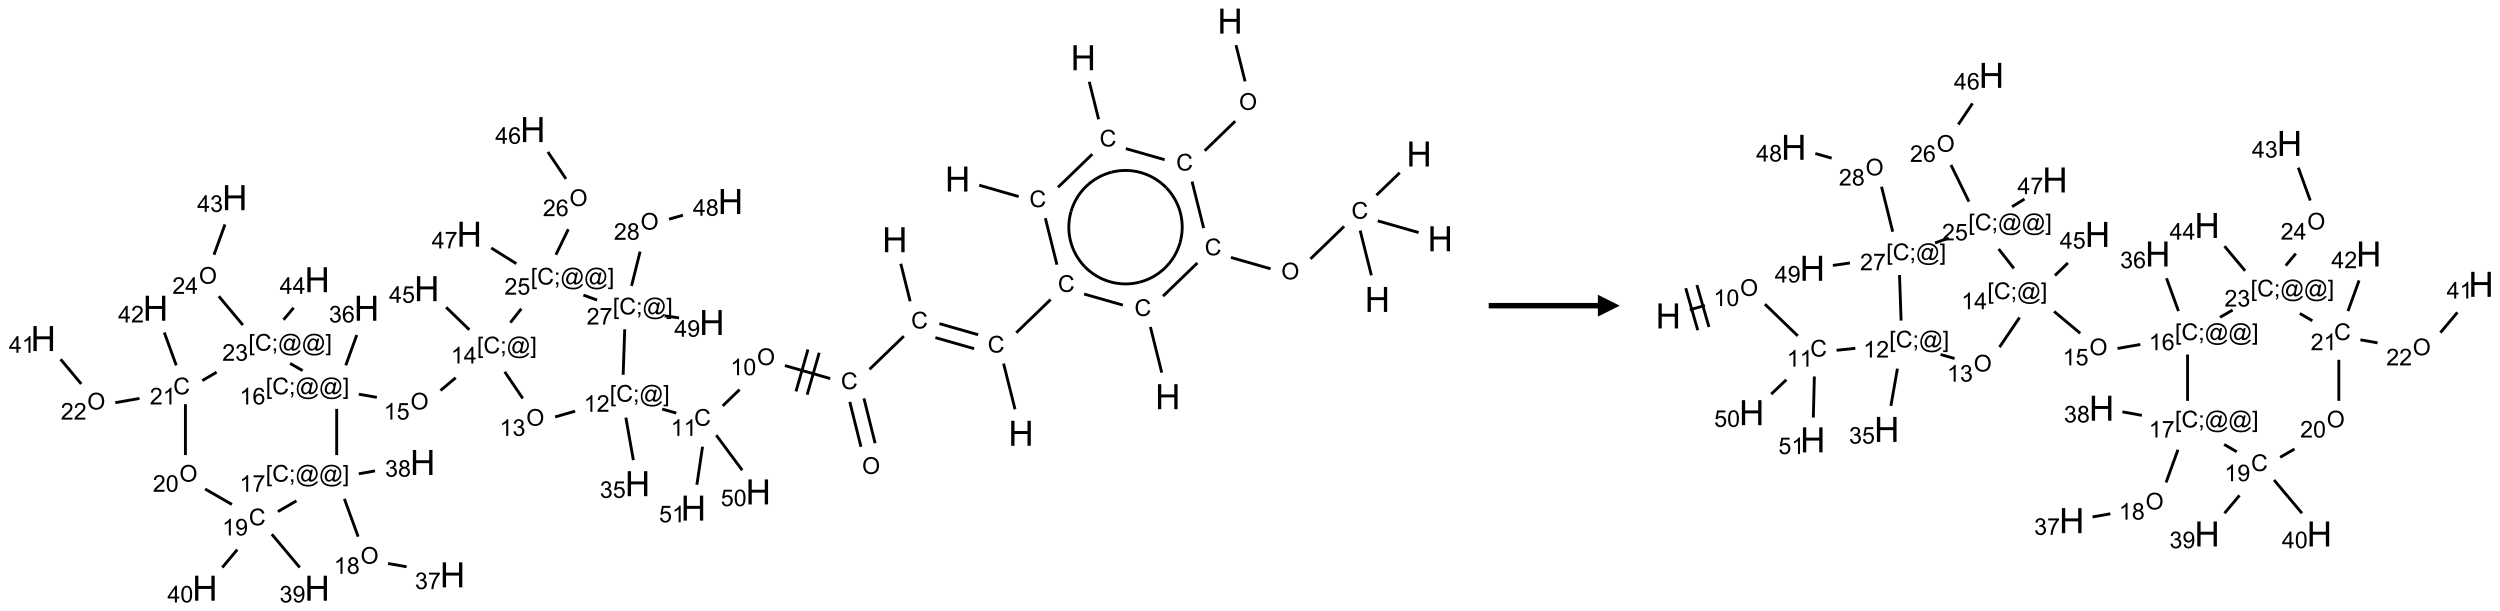 <?xml version="1.0" encoding="UTF-8"?>
<svg xmlns="http://www.w3.org/2000/svg" xmlns:xlink="http://www.w3.org/1999/xlink" width="1145" height="280" viewBox="0 0 1145 280">
<defs>
<g>
<g id="glyph-0-0">
<path d="M 2 0 L 2 -10 L 10 -10 L 10 0 Z M 2.25 -0.25 L 9.75 -0.25 L 9.75 -9.75 L 2.25 -9.75 Z M 2.25 -0.25 "/>
</g>
<g id="glyph-0-1">
<path d="M 1.281 0 L 1.281 -11.453 L 2.797 -11.453 L 2.797 -6.75 L 8.75 -6.75 L 8.75 -11.453 L 10.266 -11.453 L 10.266 0 L 8.75 0 L 8.75 -5.398 L 2.797 -5.398 L 2.797 0 Z M 1.281 0 "/>
</g>
<g id="glyph-1-0">
<path d="M 1.332 0 L 1.332 -6.668 L 6.668 -6.668 L 6.668 0 Z M 1.5 -0.168 L 6.5 -0.168 L 6.5 -6.5 L 1.5 -6.5 Z M 1.5 -0.168 "/>
</g>
<g id="glyph-1-1">
<path d="M 0.516 -3.719 C 0.516 -4.984 0.855 -5.977 1.535 -6.695 C 2.215 -7.414 3.094 -7.77 4.172 -7.77 C 4.875 -7.77 5.512 -7.602 6.078 -7.266 C 6.645 -6.93 7.074 -6.461 7.371 -5.855 C 7.668 -5.254 7.816 -4.57 7.816 -3.809 C 7.816 -3.035 7.66 -2.34 7.348 -1.73 C 7.035 -1.117 6.594 -0.656 6.02 -0.34 C 5.449 -0.027 4.828 0.129 4.168 0.129 C 3.449 0.129 2.805 -0.043 2.238 -0.391 C 1.672 -0.738 1.246 -1.211 0.953 -1.812 C 0.66 -2.414 0.516 -3.047 0.516 -3.719 Z M 1.559 -3.703 C 1.559 -2.781 1.805 -2.059 2.301 -1.527 C 2.793 -1 3.414 -0.734 4.16 -0.734 C 4.922 -0.734 5.547 -1 6.039 -1.535 C 6.531 -2.07 6.777 -2.828 6.777 -3.812 C 6.777 -4.434 6.672 -4.977 6.461 -5.441 C 6.25 -5.902 5.945 -6.262 5.539 -6.52 C 5.133 -6.773 4.68 -6.902 4.176 -6.902 C 3.461 -6.902 2.848 -6.656 2.332 -6.164 C 1.816 -5.672 1.559 -4.852 1.559 -3.703 Z M 1.559 -3.703 "/>
</g>
<g id="glyph-1-2">
<path d="M 6.27 -2.676 L 7.281 -2.422 C 7.07 -1.594 6.688 -0.961 6.137 -0.523 C 5.586 -0.086 4.914 0.129 4.121 0.129 C 3.297 0.129 2.629 -0.039 2.113 -0.371 C 1.598 -0.707 1.203 -1.191 0.934 -1.828 C 0.664 -2.465 0.531 -3.145 0.531 -3.875 C 0.531 -4.672 0.684 -5.363 0.988 -5.957 C 1.293 -6.547 1.723 -6.996 2.285 -7.305 C 2.844 -7.613 3.461 -7.766 4.137 -7.766 C 4.898 -7.766 5.543 -7.57 6.062 -7.184 C 6.582 -6.793 6.945 -6.246 7.152 -5.543 L 6.156 -5.309 C 5.98 -5.863 5.723 -6.266 5.387 -6.52 C 5.051 -6.773 4.625 -6.902 4.113 -6.902 C 3.527 -6.902 3.039 -6.762 2.645 -6.48 C 2.25 -6.199 1.973 -5.82 1.812 -5.348 C 1.652 -4.871 1.574 -4.383 1.574 -3.879 C 1.574 -3.23 1.668 -2.664 1.855 -2.18 C 2.047 -1.695 2.34 -1.332 2.738 -1.094 C 3.137 -0.855 3.57 -0.734 4.035 -0.734 C 4.602 -0.734 5.082 -0.898 5.473 -1.223 C 5.867 -1.551 6.133 -2.035 6.27 -2.676 Z M 6.27 -2.676 "/>
</g>
<g id="glyph-1-3">
<path d="M 3.973 0 L 3.035 0 L 3.035 -5.973 C 2.809 -5.758 2.516 -5.543 2.148 -5.328 C 1.781 -5.113 1.453 -4.953 1.16 -4.844 L 1.16 -5.75 C 1.684 -5.996 2.145 -6.297 2.535 -6.645 C 2.93 -6.996 3.207 -7.336 3.371 -7.668 L 3.973 -7.668 Z M 3.973 0 "/>
</g>
<g id="glyph-1-4">
<path d="M 0.441 -3.766 C 0.441 -4.668 0.535 -5.395 0.723 -5.945 C 0.906 -6.496 1.184 -6.922 1.551 -7.219 C 1.918 -7.516 2.375 -7.668 2.934 -7.668 C 3.344 -7.668 3.703 -7.586 4.012 -7.418 C 4.32 -7.254 4.574 -7.016 4.777 -6.707 C 4.977 -6.395 5.137 -6.016 5.25 -5.57 C 5.363 -5.125 5.422 -4.523 5.422 -3.766 C 5.422 -2.871 5.328 -2.148 5.145 -1.598 C 4.961 -1.047 4.688 -0.621 4.32 -0.32 C 3.953 -0.02 3.492 0.129 2.934 0.129 C 2.195 0.129 1.617 -0.133 1.199 -0.66 C 0.695 -1.297 0.441 -2.332 0.441 -3.766 Z M 1.406 -3.766 C 1.406 -2.512 1.555 -1.68 1.848 -1.262 C 2.141 -0.848 2.5 -0.641 2.934 -0.641 C 3.363 -0.641 3.727 -0.848 4.02 -1.266 C 4.312 -1.684 4.457 -2.516 4.457 -3.766 C 4.457 -5.023 4.312 -5.859 4.02 -6.27 C 3.727 -6.684 3.359 -6.891 2.922 -6.891 C 2.492 -6.891 2.148 -6.707 1.891 -6.344 C 1.566 -5.879 1.406 -5.02 1.406 -3.766 Z M 1.406 -3.766 "/>
</g>
<g id="glyph-1-5">
<path d="M 0.723 2.121 L 0.723 -7.637 L 2.793 -7.637 L 2.793 -6.859 L 1.66 -6.859 L 1.66 1.344 L 2.793 1.344 L 2.793 2.121 Z M 0.723 2.121 "/>
</g>
<g id="glyph-1-6">
<path d="M 0.949 -4.465 L 0.949 -5.531 L 2.016 -5.531 L 2.016 -4.465 Z M 0.949 0 L 0.949 -1.066 L 2.016 -1.066 L 2.016 0 C 2.016 0.391 1.945 0.711 1.809 0.949 C 1.668 1.191 1.449 1.379 1.145 1.512 L 0.887 1.109 C 1.082 1.023 1.23 0.895 1.324 0.727 C 1.418 0.559 1.469 0.316 1.48 0 Z M 0.949 0 "/>
</g>
<g id="glyph-1-7">
<path d="M 6.047 -0.848 C 5.82 -0.59 5.57 -0.379 5.289 -0.223 C 5.008 -0.062 4.73 0.016 4.449 0.016 C 4.141 0.016 3.84 -0.074 3.547 -0.254 C 3.254 -0.434 3.02 -0.715 2.836 -1.09 C 2.652 -1.465 2.562 -1.875 2.562 -2.324 C 2.562 -2.875 2.703 -3.43 2.988 -3.98 C 3.27 -4.535 3.621 -4.953 4.043 -5.23 C 4.461 -5.508 4.871 -5.645 5.266 -5.645 C 5.566 -5.645 5.855 -5.566 6.129 -5.41 C 6.402 -5.25 6.641 -5.012 6.84 -4.688 L 7.016 -5.496 L 7.949 -5.496 L 7.199 -2 C 7.094 -1.516 7.043 -1.246 7.043 -1.191 C 7.043 -1.098 7.078 -1.02 7.148 -0.949 C 7.219 -0.883 7.305 -0.848 7.406 -0.848 C 7.59 -0.848 7.832 -0.953 8.129 -1.168 C 8.527 -1.445 8.84 -1.816 9.07 -2.285 C 9.301 -2.75 9.418 -3.234 9.418 -3.73 C 9.418 -4.309 9.27 -4.852 8.973 -5.355 C 8.676 -5.859 8.23 -6.262 7.645 -6.562 C 7.055 -6.863 6.406 -7.016 5.691 -7.016 C 4.879 -7.016 4.137 -6.824 3.465 -6.445 C 2.793 -6.066 2.273 -5.52 1.902 -4.809 C 1.535 -4.098 1.348 -3.34 1.348 -2.527 C 1.348 -1.676 1.535 -0.941 1.902 -0.328 C 2.273 0.285 2.809 0.742 3.508 1.035 C 4.207 1.328 4.984 1.473 5.832 1.473 C 6.742 1.473 7.504 1.32 8.121 1.016 C 8.734 0.711 9.195 0.34 9.5 -0.098 L 10.441 -0.098 C 10.266 0.266 9.961 0.637 9.531 1.016 C 9.102 1.395 8.59 1.695 7.996 1.914 C 7.402 2.133 6.688 2.246 5.848 2.246 C 5.078 2.246 4.367 2.145 3.715 1.949 C 3.066 1.75 2.512 1.453 2.051 1.055 C 1.594 0.656 1.25 0.199 1.016 -0.316 C 0.723 -0.973 0.578 -1.684 0.578 -2.441 C 0.578 -3.289 0.75 -4.098 1.098 -4.863 C 1.523 -5.805 2.125 -6.527 2.902 -7.027 C 3.684 -7.527 4.629 -7.777 5.738 -7.777 C 6.602 -7.777 7.375 -7.602 8.059 -7.246 C 8.746 -6.895 9.285 -6.371 9.684 -5.672 C 10.02 -5.07 10.188 -4.418 10.188 -3.715 C 10.188 -2.707 9.832 -1.812 9.125 -1.031 C 8.492 -0.328 7.801 0.02 7.051 0.02 C 6.812 0.02 6.617 -0.016 6.473 -0.09 C 6.324 -0.16 6.215 -0.266 6.145 -0.402 C 6.102 -0.488 6.066 -0.637 6.047 -0.848 Z M 3.527 -2.262 C 3.527 -1.785 3.641 -1.414 3.863 -1.152 C 4.09 -0.887 4.348 -0.754 4.641 -0.754 C 4.836 -0.754 5.039 -0.812 5.254 -0.93 C 5.469 -1.047 5.676 -1.219 5.871 -1.449 C 6.066 -1.676 6.23 -1.969 6.355 -2.32 C 6.48 -2.672 6.543 -3.027 6.543 -3.379 C 6.543 -3.852 6.426 -4.219 6.191 -4.48 C 5.957 -4.738 5.672 -4.871 5.332 -4.871 C 5.109 -4.871 4.902 -4.812 4.707 -4.699 C 4.512 -4.586 4.32 -4.406 4.137 -4.156 C 3.953 -3.906 3.805 -3.602 3.691 -3.246 C 3.582 -2.887 3.527 -2.559 3.527 -2.262 Z M 3.527 -2.262 "/>
</g>
<g id="glyph-1-8">
<path d="M 2.27 2.121 L 0.203 2.121 L 0.203 1.344 L 1.332 1.344 L 1.332 -6.859 L 0.203 -6.859 L 0.203 -7.637 L 2.27 -7.637 Z M 2.27 2.121 "/>
</g>
<g id="glyph-1-9">
<path d="M 5.371 -0.902 L 5.371 0 L 0.324 0 C 0.316 -0.227 0.352 -0.441 0.434 -0.652 C 0.562 -0.996 0.766 -1.332 1.051 -1.668 C 1.332 -2 1.742 -2.387 2.277 -2.824 C 3.105 -3.504 3.668 -4.043 3.957 -4.441 C 4.25 -4.84 4.395 -5.215 4.395 -5.566 C 4.395 -5.938 4.262 -6.254 3.996 -6.508 C 3.73 -6.762 3.387 -6.891 2.957 -6.891 C 2.508 -6.891 2.145 -6.754 1.875 -6.484 C 1.605 -6.215 1.469 -5.84 1.465 -5.359 L 0.5 -5.457 C 0.566 -6.176 0.812 -6.727 1.246 -7.102 C 1.676 -7.477 2.254 -7.668 2.98 -7.668 C 3.711 -7.668 4.293 -7.465 4.719 -7.059 C 5.145 -6.652 5.359 -6.148 5.359 -5.547 C 5.359 -5.242 5.297 -4.941 5.172 -4.645 C 5.047 -4.352 4.84 -4.039 4.551 -3.715 C 4.262 -3.387 3.777 -2.938 3.105 -2.371 C 2.543 -1.898 2.18 -1.578 2.02 -1.41 C 1.859 -1.242 1.73 -1.07 1.625 -0.902 Z M 5.371 -0.902 "/>
</g>
<g id="glyph-1-10">
<path d="M 0.449 -2.016 L 1.387 -2.141 C 1.492 -1.609 1.676 -1.227 1.934 -0.992 C 2.191 -0.758 2.508 -0.641 2.879 -0.641 C 3.32 -0.641 3.695 -0.793 3.996 -1.098 C 4.301 -1.402 4.453 -1.781 4.453 -2.234 C 4.453 -2.664 4.312 -3.02 4.031 -3.301 C 3.75 -3.578 3.391 -3.719 2.957 -3.719 C 2.781 -3.719 2.562 -3.684 2.297 -3.613 L 2.402 -4.438 C 2.465 -4.43 2.516 -4.426 2.551 -4.426 C 2.949 -4.426 3.312 -4.531 3.629 -4.738 C 3.949 -4.949 4.109 -5.27 4.109 -5.703 C 4.109 -6.047 3.992 -6.332 3.762 -6.559 C 3.527 -6.785 3.227 -6.895 2.859 -6.895 C 2.496 -6.895 2.191 -6.781 1.949 -6.551 C 1.707 -6.324 1.547 -5.98 1.48 -5.52 L 0.543 -5.688 C 0.656 -6.316 0.918 -6.805 1.324 -7.148 C 1.73 -7.492 2.234 -7.668 2.84 -7.668 C 3.254 -7.668 3.641 -7.578 3.988 -7.398 C 4.34 -7.219 4.609 -6.977 4.793 -6.668 C 4.98 -6.359 5.074 -6.031 5.074 -5.684 C 5.074 -5.352 4.984 -5.051 4.809 -4.781 C 4.629 -4.512 4.367 -4.297 4.02 -4.137 C 4.473 -4.031 4.824 -3.816 5.074 -3.488 C 5.324 -3.16 5.449 -2.75 5.449 -2.254 C 5.449 -1.59 5.203 -1.023 4.719 -0.559 C 4.234 -0.098 3.617 0.137 2.875 0.137 C 2.203 0.137 1.648 -0.062 1.207 -0.465 C 0.762 -0.863 0.512 -1.379 0.449 -2.016 Z M 0.449 -2.016 "/>
</g>
<g id="glyph-1-11">
<path d="M 0.441 -2 L 1.426 -2.082 C 1.5 -1.605 1.668 -1.242 1.934 -1.004 C 2.199 -0.762 2.52 -0.641 2.895 -0.641 C 3.348 -0.641 3.73 -0.812 4.043 -1.152 C 4.355 -1.492 4.512 -1.941 4.512 -2.504 C 4.512 -3.039 4.359 -3.461 4.059 -3.77 C 3.758 -4.078 3.367 -4.234 2.879 -4.234 C 2.578 -4.234 2.305 -4.164 2.062 -4.027 C 1.82 -3.891 1.629 -3.715 1.488 -3.496 L 0.609 -3.609 L 1.348 -7.531 L 5.145 -7.531 L 5.145 -6.637 L 2.098 -6.637 L 1.688 -4.582 C 2.145 -4.902 2.625 -5.062 3.129 -5.062 C 3.797 -5.062 4.359 -4.832 4.816 -4.371 C 5.277 -3.91 5.504 -3.312 5.504 -2.59 C 5.504 -1.898 5.305 -1.301 4.902 -0.797 C 4.41 -0.18 3.742 0.129 2.895 0.129 C 2.199 0.129 1.633 -0.062 1.195 -0.453 C 0.758 -0.844 0.504 -1.359 0.441 -2 Z M 0.441 -2 "/>
</g>
<g id="glyph-1-12">
<path d="M 3.449 0 L 3.449 -1.828 L 0.137 -1.828 L 0.137 -2.688 L 3.621 -7.637 L 4.387 -7.637 L 4.387 -2.688 L 5.418 -2.688 L 5.418 -1.828 L 4.387 -1.828 L 4.387 0 Z M 3.449 -2.688 L 3.449 -6.129 L 1.059 -2.688 Z M 3.449 -2.688 "/>
</g>
<g id="glyph-1-13">
<path d="M 5.309 -5.766 L 4.375 -5.691 C 4.293 -6.059 4.172 -6.328 4.02 -6.496 C 3.766 -6.762 3.453 -6.895 3.082 -6.895 C 2.785 -6.895 2.523 -6.812 2.297 -6.645 C 2 -6.43 1.77 -6.117 1.598 -5.703 C 1.43 -5.289 1.34 -4.703 1.332 -3.938 C 1.559 -4.281 1.836 -4.535 2.16 -4.703 C 2.488 -4.871 2.828 -4.953 3.188 -4.953 C 3.812 -4.953 4.344 -4.723 4.785 -4.262 C 5.223 -3.801 5.441 -3.207 5.441 -2.48 C 5.441 -2 5.34 -1.555 5.133 -1.145 C 4.926 -0.73 4.641 -0.418 4.281 -0.199 C 3.922 0.02 3.512 0.129 3.051 0.129 C 2.27 0.129 1.633 -0.156 1.141 -0.73 C 0.648 -1.305 0.402 -2.254 0.402 -3.574 C 0.402 -5.051 0.672 -6.121 1.219 -6.793 C 1.695 -7.375 2.336 -7.668 3.141 -7.668 C 3.742 -7.668 4.234 -7.5 4.617 -7.16 C 5 -6.824 5.23 -6.359 5.309 -5.766 Z M 1.48 -2.473 C 1.48 -2.152 1.547 -1.844 1.684 -1.547 C 1.82 -1.25 2.016 -1.027 2.262 -0.871 C 2.508 -0.719 2.766 -0.641 3.035 -0.641 C 3.434 -0.641 3.773 -0.801 4.059 -1.121 C 4.344 -1.441 4.484 -1.875 4.484 -2.422 C 4.484 -2.949 4.344 -3.367 4.062 -3.668 C 3.781 -3.973 3.426 -4.125 3 -4.125 C 2.578 -4.125 2.219 -3.973 1.922 -3.668 C 1.625 -3.363 1.48 -2.969 1.48 -2.473 Z M 1.48 -2.473 "/>
</g>
<g id="glyph-1-14">
<path d="M 0.504 -6.637 L 0.504 -7.535 L 5.449 -7.535 L 5.449 -6.809 C 4.961 -6.289 4.48 -5.602 4.004 -4.746 C 3.527 -3.887 3.156 -3.004 2.895 -2.098 C 2.707 -1.461 2.59 -0.762 2.535 0 L 1.574 0 C 1.582 -0.602 1.703 -1.328 1.926 -2.176 C 2.152 -3.027 2.477 -3.848 2.898 -4.637 C 3.32 -5.426 3.77 -6.094 4.246 -6.637 Z M 0.504 -6.637 "/>
</g>
<g id="glyph-1-15">
<path d="M 1.887 -4.141 C 1.496 -4.281 1.207 -4.484 1.02 -4.75 C 0.832 -5.016 0.738 -5.328 0.738 -5.699 C 0.738 -6.254 0.938 -6.719 1.34 -7.098 C 1.738 -7.477 2.27 -7.668 2.934 -7.668 C 3.598 -7.668 4.137 -7.473 4.543 -7.086 C 4.949 -6.699 5.152 -6.227 5.152 -5.672 C 5.152 -5.316 5.059 -5.008 4.871 -4.746 C 4.688 -4.484 4.406 -4.281 4.027 -4.141 C 4.496 -3.988 4.852 -3.742 5.098 -3.402 C 5.34 -3.062 5.465 -2.656 5.465 -2.184 C 5.465 -1.531 5.234 -0.98 4.77 -0.535 C 4.309 -0.09 3.703 0.129 2.949 0.129 C 2.195 0.129 1.586 -0.094 1.125 -0.539 C 0.664 -0.984 0.434 -1.543 0.434 -2.207 C 0.434 -2.703 0.559 -3.121 0.809 -3.457 C 1.062 -3.793 1.422 -4.02 1.887 -4.141 Z M 1.699 -5.73 C 1.699 -5.367 1.812 -5.074 2.047 -4.844 C 2.281 -4.613 2.582 -4.5 2.953 -4.5 C 3.312 -4.5 3.609 -4.613 3.84 -4.84 C 4.07 -5.066 4.188 -5.348 4.188 -5.676 C 4.188 -6.02 4.07 -6.309 3.832 -6.543 C 3.594 -6.777 3.297 -6.895 2.941 -6.895 C 2.586 -6.895 2.289 -6.781 2.051 -6.551 C 1.816 -6.324 1.699 -6.047 1.699 -5.73 Z M 1.395 -2.203 C 1.395 -1.938 1.461 -1.676 1.586 -1.426 C 1.711 -1.176 1.902 -0.984 2.152 -0.848 C 2.402 -0.711 2.672 -0.641 2.957 -0.641 C 3.406 -0.641 3.777 -0.785 4.066 -1.074 C 4.359 -1.363 4.504 -1.727 4.504 -2.172 C 4.504 -2.625 4.355 -2.996 4.055 -3.293 C 3.754 -3.586 3.379 -3.734 2.926 -3.734 C 2.484 -3.734 2.121 -3.59 1.832 -3.297 C 1.543 -3.004 1.395 -2.641 1.395 -2.203 Z M 1.395 -2.203 "/>
</g>
<g id="glyph-1-16">
<path d="M 0.582 -1.766 L 1.484 -1.848 C 1.562 -1.426 1.707 -1.117 1.922 -0.926 C 2.137 -0.734 2.414 -0.641 2.75 -0.641 C 3.039 -0.641 3.289 -0.707 3.508 -0.84 C 3.727 -0.973 3.902 -1.148 4.043 -1.367 C 4.18 -1.586 4.297 -1.887 4.391 -2.262 C 4.484 -2.637 4.531 -3.016 4.531 -3.406 C 4.531 -3.449 4.531 -3.512 4.527 -3.594 C 4.34 -3.297 4.082 -3.055 3.758 -2.867 C 3.434 -2.68 3.082 -2.59 2.703 -2.59 C 2.07 -2.59 1.535 -2.816 1.098 -3.277 C 0.66 -3.734 0.441 -4.34 0.441 -5.09 C 0.441 -5.863 0.672 -6.484 1.129 -6.957 C 1.586 -7.43 2.156 -7.668 2.844 -7.668 C 3.34 -7.668 3.793 -7.531 4.207 -7.266 C 4.617 -7 4.93 -6.617 5.145 -6.121 C 5.355 -5.629 5.465 -4.91 5.465 -3.973 C 5.465 -2.996 5.359 -2.223 5.145 -1.645 C 4.934 -1.066 4.617 -0.625 4.199 -0.324 C 3.781 -0.02 3.293 0.129 2.73 0.129 C 2.133 0.129 1.645 -0.035 1.266 -0.367 C 0.887 -0.699 0.66 -1.164 0.582 -1.766 Z M 4.422 -5.137 C 4.422 -5.676 4.277 -6.102 3.992 -6.418 C 3.707 -6.734 3.359 -6.891 2.957 -6.891 C 2.543 -6.891 2.18 -6.719 1.871 -6.379 C 1.562 -6.039 1.406 -5.598 1.406 -5.059 C 1.406 -4.57 1.555 -4.176 1.848 -3.871 C 2.141 -3.566 2.5 -3.418 2.934 -3.418 C 3.367 -3.418 3.723 -3.57 4.004 -3.871 C 4.281 -4.176 4.422 -4.598 4.422 -5.137 Z M 4.422 -5.137 "/>
</g>
</g>
</defs>
<path fill="none" stroke-width="0.033" stroke-linecap="butt" stroke-linejoin="miter" stroke="rgb(0%, 0%, 0%)" stroke-opacity="1" stroke-miterlimit="10" d="M 13.657 0.275 L 13.761 0.69 " transform="matrix(40, 0, 0, 40, 19.803, 9.672)"/>
<path fill="none" stroke-width="0.033" stroke-linecap="butt" stroke-linejoin="miter" stroke="rgb(0%, 0%, 0%)" stroke-opacity="1" stroke-miterlimit="10" d="M 13.648 1.146 L 13.299 1.484 " transform="matrix(40, 0, 0, 40, 19.803, 9.672)"/>
<path fill="none" stroke-width="0.033" stroke-linecap="butt" stroke-linejoin="miter" stroke="rgb(0%, 0%, 0%)" stroke-opacity="1" stroke-miterlimit="10" d="M 12.84 1.587 L 12.396 1.46 " transform="matrix(40, 0, 0, 40, 19.803, 9.672)"/>
<path fill="none" stroke-width="0.033" stroke-linecap="butt" stroke-linejoin="miter" stroke="rgb(0%, 0%, 0%)" stroke-opacity="1" stroke-miterlimit="10" d="M 12.084 1.124 L 11.977 0.694 " transform="matrix(40, 0, 0, 40, 19.803, 9.672)"/>
<path fill="none" stroke-width="0.033" stroke-linecap="butt" stroke-linejoin="miter" stroke="rgb(0%, 0%, 0%)" stroke-opacity="1" stroke-miterlimit="10" d="M 12.012 1.523 L 11.619 1.903 " transform="matrix(40, 0, 0, 40, 19.803, 9.672)"/>
<path fill="none" stroke-width="0.033" stroke-linecap="butt" stroke-linejoin="miter" stroke="rgb(0%, 0%, 0%)" stroke-opacity="1" stroke-miterlimit="10" d="M 11.169 2.009 L 10.717 1.879 " transform="matrix(40, 0, 0, 40, 19.803, 9.672)"/>
<path fill="none" stroke-width="0.033" stroke-linecap="butt" stroke-linejoin="miter" stroke="rgb(0%, 0%, 0%)" stroke-opacity="1" stroke-miterlimit="10" d="M 11.474 2.256 L 11.607 2.789 " transform="matrix(40, 0, 0, 40, 19.803, 9.672)"/>
<path fill="none" stroke-width="0.033" stroke-linecap="butt" stroke-linejoin="miter" stroke="rgb(0%, 0%, 0%)" stroke-opacity="1" stroke-miterlimit="10" d="M 11.534 3.188 L 11.141 3.568 " transform="matrix(40, 0, 0, 40, 19.803, 9.672)"/>
<path fill="none" stroke-width="0.033" stroke-linecap="butt" stroke-linejoin="miter" stroke="rgb(0%, 0%, 0%)" stroke-opacity="1" stroke-miterlimit="10" d="M 10.996 3.921 L 11.127 4.444 " transform="matrix(40, 0, 0, 40, 19.803, 9.672)"/>
<path fill="none" stroke-width="0.033" stroke-linecap="butt" stroke-linejoin="miter" stroke="rgb(0%, 0%, 0%)" stroke-opacity="1" stroke-miterlimit="10" d="M 10.705 3.591 L 10.261 3.464 " transform="matrix(40, 0, 0, 40, 19.803, 9.672)"/>
<path fill="none" stroke-width="0.033" stroke-linecap="butt" stroke-linejoin="miter" stroke="rgb(0%, 0%, 0%)" stroke-opacity="1" stroke-miterlimit="10" d="M 10.659 3.751 L 10.215 3.624 " transform="matrix(40, 0, 0, 40, 19.803, 9.672)"/>
<path fill="none" stroke-width="0.033" stroke-linecap="butt" stroke-linejoin="miter" stroke="rgb(0%, 0%, 0%)" stroke-opacity="1" stroke-miterlimit="10" d="M 9.926 3.208 L 9.819 2.778 " transform="matrix(40, 0, 0, 40, 19.803, 9.672)"/>
<path fill="none" stroke-width="0.033" stroke-linecap="butt" stroke-linejoin="miter" stroke="rgb(0%, 0%, 0%)" stroke-opacity="1" stroke-miterlimit="10" d="M 9.854 3.607 L 9.461 3.987 " transform="matrix(40, 0, 0, 40, 19.803, 9.672)"/>
<path fill="none" stroke-width="0.033" stroke-linecap="butt" stroke-linejoin="miter" stroke="rgb(0%, 0%, 0%)" stroke-opacity="1" stroke-miterlimit="10" d="M 9.235 4.36 L 9.363 4.874 " transform="matrix(40, 0, 0, 40, 19.803, 9.672)"/>
<path fill="none" stroke-width="0.033" stroke-linecap="butt" stroke-linejoin="miter" stroke="rgb(0%, 0%, 0%)" stroke-opacity="1" stroke-miterlimit="10" d="M 9.397 4.32 L 9.525 4.833 " transform="matrix(40, 0, 0, 40, 19.803, 9.672)"/>
<path fill="none" stroke-width="0.033" stroke-linecap="butt" stroke-linejoin="miter" stroke="rgb(0%, 0%, 0%)" stroke-opacity="1" stroke-miterlimit="10" d="M 9.011 4.093 L 8.492 3.944 " transform="matrix(40, 0, 0, 40, 19.803, 9.672)"/>
<path fill="none" stroke-width="0.033" stroke-linecap="butt" stroke-linejoin="miter" stroke="rgb(0%, 0%, 0%)" stroke-opacity="1" stroke-miterlimit="10" d="M 8.756 3.76 L 8.619 4.24 " transform="matrix(40, 0, 0, 40, 19.803, 9.672)"/>
<path fill="none" stroke-width="0.033" stroke-linecap="butt" stroke-linejoin="miter" stroke="rgb(0%, 0%, 0%)" stroke-opacity="1" stroke-miterlimit="10" d="M 8.885 3.797 L 8.747 4.277 " transform="matrix(40, 0, 0, 40, 19.803, 9.672)"/>
<path fill="none" stroke-width="0.033" stroke-linecap="butt" stroke-linejoin="miter" stroke="rgb(0%, 0%, 0%)" stroke-opacity="1" stroke-miterlimit="10" d="M 7.973 4.219 L 7.78 4.406 " transform="matrix(40, 0, 0, 40, 19.803, 9.672)"/>
<path fill="none" stroke-width="0.033" stroke-linecap="butt" stroke-linejoin="miter" stroke="rgb(0%, 0%, 0%)" stroke-opacity="1" stroke-miterlimit="10" d="M 7.248 4.488 L 7.087 4.442 " transform="matrix(40, 0, 0, 40, 19.803, 9.672)"/>
<path fill="none" stroke-width="0.033" stroke-linecap="butt" stroke-linejoin="miter" stroke="rgb(0%, 0%, 0%)" stroke-opacity="1" stroke-miterlimit="10" d="M 6.671 4.54 L 6.757 5.027 " transform="matrix(40, 0, 0, 40, 19.803, 9.672)"/>
<path fill="none" stroke-width="0.033" stroke-linecap="butt" stroke-linejoin="miter" stroke="rgb(0%, 0%, 0%)" stroke-opacity="1" stroke-miterlimit="10" d="M 6.09 4.466 L 5.861 4.532 " transform="matrix(40, 0, 0, 40, 19.803, 9.672)"/>
<path fill="none" stroke-width="0.033" stroke-linecap="butt" stroke-linejoin="miter" stroke="rgb(0%, 0%, 0%)" stroke-opacity="1" stroke-miterlimit="10" d="M 5.491 4.321 L 5.284 4.015 " transform="matrix(40, 0, 0, 40, 19.803, 9.672)"/>
<path fill="none" stroke-width="0.033" stroke-linecap="butt" stroke-linejoin="miter" stroke="rgb(0%, 0%, 0%)" stroke-opacity="1" stroke-miterlimit="10" d="M 4.723 4.083 L 4.548 4.23 " transform="matrix(40, 0, 0, 40, 19.803, 9.672)"/>
<path fill="none" stroke-width="0.033" stroke-linecap="butt" stroke-linejoin="miter" stroke="rgb(0%, 0%, 0%)" stroke-opacity="1" stroke-miterlimit="10" d="M 3.82 4.308 L 3.613 4.272 " transform="matrix(40, 0, 0, 40, 19.803, 9.672)"/>
<path fill="none" stroke-width="0.033" stroke-linecap="butt" stroke-linejoin="miter" stroke="rgb(0%, 0%, 0%)" stroke-opacity="1" stroke-miterlimit="10" d="M 3.464 3.941 L 3.59 3.594 " transform="matrix(40, 0, 0, 40, 19.803, 9.672)"/>
<path fill="none" stroke-width="0.033" stroke-linecap="butt" stroke-linejoin="miter" stroke="rgb(0%, 0%, 0%)" stroke-opacity="1" stroke-miterlimit="10" d="M 3.36 4.44 L 3.36 4.969 " transform="matrix(40, 0, 0, 40, 19.803, 9.672)"/>
<path fill="none" stroke-width="0.033" stroke-linecap="butt" stroke-linejoin="miter" stroke="rgb(0%, 0%, 0%)" stroke-opacity="1" stroke-miterlimit="10" d="M 3.448 5.47 L 3.606 5.903 " transform="matrix(40, 0, 0, 40, 19.803, 9.672)"/>
<path fill="none" stroke-width="0.033" stroke-linecap="butt" stroke-linejoin="miter" stroke="rgb(0%, 0%, 0%)" stroke-opacity="1" stroke-miterlimit="10" d="M 3.948 6.21 L 4.16 6.248 " transform="matrix(40, 0, 0, 40, 19.803, 9.672)"/>
<path fill="none" stroke-width="0.033" stroke-linecap="butt" stroke-linejoin="miter" stroke="rgb(0%, 0%, 0%)" stroke-opacity="1" stroke-miterlimit="10" d="M 3.613 5.183 L 3.799 5.15 " transform="matrix(40, 0, 0, 40, 19.803, 9.672)"/>
<path fill="none" stroke-width="0.033" stroke-linecap="butt" stroke-linejoin="miter" stroke="rgb(0%, 0%, 0%)" stroke-opacity="1" stroke-miterlimit="10" d="M 2.899 5.493 L 2.687 5.616 " transform="matrix(40, 0, 0, 40, 19.803, 9.672)"/>
<path fill="none" stroke-width="0.033" stroke-linecap="butt" stroke-linejoin="miter" stroke="rgb(0%, 0%, 0%)" stroke-opacity="1" stroke-miterlimit="10" d="M 2.617 5.875 L 2.937 6.256 " transform="matrix(40, 0, 0, 40, 19.803, 9.672)"/>
<path fill="none" stroke-width="0.033" stroke-linecap="butt" stroke-linejoin="miter" stroke="rgb(0%, 0%, 0%)" stroke-opacity="1" stroke-miterlimit="10" d="M 2.222 6.051 L 2.05 6.256 " transform="matrix(40, 0, 0, 40, 19.803, 9.672)"/>
<path fill="none" stroke-width="0.033" stroke-linecap="butt" stroke-linejoin="miter" stroke="rgb(0%, 0%, 0%)" stroke-opacity="1" stroke-miterlimit="10" d="M 2.16 5.534 L 1.853 5.357 " transform="matrix(40, 0, 0, 40, 19.803, 9.672)"/>
<path fill="none" stroke-width="0.033" stroke-linecap="butt" stroke-linejoin="miter" stroke="rgb(0%, 0%, 0%)" stroke-opacity="1" stroke-miterlimit="10" d="M 1.628 4.969 L 1.628 4.386 " transform="matrix(40, 0, 0, 40, 19.803, 9.672)"/>
<path fill="none" stroke-width="0.033" stroke-linecap="butt" stroke-linejoin="miter" stroke="rgb(0%, 0%, 0%)" stroke-opacity="1" stroke-miterlimit="10" d="M 1.102 4.32 L 0.825 4.369 " transform="matrix(40, 0, 0, 40, 19.803, 9.672)"/>
<path fill="none" stroke-width="0.033" stroke-linecap="butt" stroke-linejoin="miter" stroke="rgb(0%, 0%, 0%)" stroke-opacity="1" stroke-miterlimit="10" d="M 0.435 4.154 L 0.199 3.872 " transform="matrix(40, 0, 0, 40, 19.803, 9.672)"/>
<path fill="none" stroke-width="0.033" stroke-linecap="butt" stroke-linejoin="miter" stroke="rgb(0%, 0%, 0%)" stroke-opacity="1" stroke-miterlimit="10" d="M 1.523 3.941 L 1.386 3.565 " transform="matrix(40, 0, 0, 40, 19.803, 9.672)"/>
<path fill="none" stroke-width="0.033" stroke-linecap="butt" stroke-linejoin="miter" stroke="rgb(0%, 0%, 0%)" stroke-opacity="1" stroke-miterlimit="10" d="M 1.821 4.116 L 1.985 4.02 " transform="matrix(40, 0, 0, 40, 19.803, 9.672)"/>
<path fill="none" stroke-width="0.033" stroke-linecap="butt" stroke-linejoin="miter" stroke="rgb(0%, 0%, 0%)" stroke-opacity="1" stroke-miterlimit="10" d="M 2.826 3.919 L 2.97 4.002 " transform="matrix(40, 0, 0, 40, 19.803, 9.672)"/>
<path fill="none" stroke-width="0.033" stroke-linecap="butt" stroke-linejoin="miter" stroke="rgb(0%, 0%, 0%)" stroke-opacity="1" stroke-miterlimit="10" d="M 2.286 3.48 L 2.01 3.15 " transform="matrix(40, 0, 0, 40, 19.803, 9.672)"/>
<path fill="none" stroke-width="0.033" stroke-linecap="butt" stroke-linejoin="miter" stroke="rgb(0%, 0%, 0%)" stroke-opacity="1" stroke-miterlimit="10" d="M 1.955 2.675 L 2.081 2.328 " transform="matrix(40, 0, 0, 40, 19.803, 9.672)"/>
<path fill="none" stroke-width="0.033" stroke-linecap="butt" stroke-linejoin="miter" stroke="rgb(0%, 0%, 0%)" stroke-opacity="1" stroke-miterlimit="10" d="M 2.751 3.42 L 2.867 3.282 " transform="matrix(40, 0, 0, 40, 19.803, 9.672)"/>
<path fill="none" stroke-width="0.033" stroke-linecap="butt" stroke-linejoin="miter" stroke="rgb(0%, 0%, 0%)" stroke-opacity="1" stroke-miterlimit="10" d="M 4.879 3.534 L 4.613 3.277 " transform="matrix(40, 0, 0, 40, 19.803, 9.672)"/>
<path fill="none" stroke-width="0.033" stroke-linecap="butt" stroke-linejoin="miter" stroke="rgb(0%, 0%, 0%)" stroke-opacity="1" stroke-miterlimit="10" d="M 5.349 3.452 L 5.474 3.293 " transform="matrix(40, 0, 0, 40, 19.803, 9.672)"/>
<path fill="none" stroke-width="0.033" stroke-linecap="butt" stroke-linejoin="miter" stroke="rgb(0%, 0%, 0%)" stroke-opacity="1" stroke-miterlimit="10" d="M 5.87 2.675 L 6.012 2.383 " transform="matrix(40, 0, 0, 40, 19.803, 9.672)"/>
<path fill="none" stroke-width="0.033" stroke-linecap="butt" stroke-linejoin="miter" stroke="rgb(0%, 0%, 0%)" stroke-opacity="1" stroke-miterlimit="10" d="M 5.985 1.806 L 5.778 1.498 " transform="matrix(40, 0, 0, 40, 19.803, 9.672)"/>
<path fill="none" stroke-width="0.033" stroke-linecap="butt" stroke-linejoin="miter" stroke="rgb(0%, 0%, 0%)" stroke-opacity="1" stroke-miterlimit="10" d="M 5.417 2.777 L 5.13 2.598 " transform="matrix(40, 0, 0, 40, 19.803, 9.672)"/>
<path fill="none" stroke-width="0.033" stroke-linecap="butt" stroke-linejoin="miter" stroke="rgb(0%, 0%, 0%)" stroke-opacity="1" stroke-miterlimit="10" d="M 6.185 3.137 L 6.342 3.194 " transform="matrix(40, 0, 0, 40, 19.803, 9.672)"/>
<path fill="none" stroke-width="0.033" stroke-linecap="butt" stroke-linejoin="miter" stroke="rgb(0%, 0%, 0%)" stroke-opacity="1" stroke-miterlimit="10" d="M 6.658 3.528 L 6.64 4.05 " transform="matrix(40, 0, 0, 40, 19.803, 9.672)"/>
<path fill="none" stroke-width="0.033" stroke-linecap="butt" stroke-linejoin="miter" stroke="rgb(0%, 0%, 0%)" stroke-opacity="1" stroke-miterlimit="10" d="M 6.736 3.032 L 6.834 2.639 " transform="matrix(40, 0, 0, 40, 19.803, 9.672)"/>
<path fill="none" stroke-width="0.033" stroke-linecap="butt" stroke-linejoin="miter" stroke="rgb(0%, 0%, 0%)" stroke-opacity="1" stroke-miterlimit="10" d="M 7.165 2.268 L 7.325 2.222 " transform="matrix(40, 0, 0, 40, 19.803, 9.672)"/>
<path fill="none" stroke-width="0.033" stroke-linecap="butt" stroke-linejoin="miter" stroke="rgb(0%, 0%, 0%)" stroke-opacity="1" stroke-miterlimit="10" d="M 7.115 3.375 L 7.28 3.398 " transform="matrix(40, 0, 0, 40, 19.803, 9.672)"/>
<path fill="none" stroke-width="0.033" stroke-linecap="butt" stroke-linejoin="miter" stroke="rgb(0%, 0%, 0%)" stroke-opacity="1" stroke-miterlimit="10" d="M 7.706 4.741 L 8.003 5.142 " transform="matrix(40, 0, 0, 40, 19.803, 9.672)"/>
<path fill="none" stroke-width="0.033" stroke-linecap="butt" stroke-linejoin="miter" stroke="rgb(0%, 0%, 0%)" stroke-opacity="1" stroke-miterlimit="10" d="M 7.549 4.873 L 7.484 5.309 " transform="matrix(40, 0, 0, 40, 19.803, 9.672)"/>
<path fill="none" stroke-width="0.033" stroke-linecap="butt" stroke-linejoin="miter" stroke="rgb(0%, 0%, 0%)" stroke-opacity="1" stroke-miterlimit="10" d="M 11.918 3.125 L 12.362 3.252 " transform="matrix(40, 0, 0, 40, 19.803, 9.672)"/>
<path fill="none" stroke-width="0.033" stroke-linecap="butt" stroke-linejoin="miter" stroke="rgb(0%, 0%, 0%)" stroke-opacity="1" stroke-miterlimit="10" d="M 12.677 3.502 L 12.807 4.025 " transform="matrix(40, 0, 0, 40, 19.803, 9.672)"/>
<path fill="none" stroke-width="0.033" stroke-linecap="butt" stroke-linejoin="miter" stroke="rgb(0%, 0%, 0%)" stroke-opacity="1" stroke-miterlimit="10" d="M 12.822 3.149 L 13.215 2.769 " transform="matrix(40, 0, 0, 40, 19.803, 9.672)"/>
<path fill="none" stroke-width="0.033" stroke-linecap="butt" stroke-linejoin="miter" stroke="rgb(0%, 0%, 0%)" stroke-opacity="1" stroke-miterlimit="10" d="M 13.287 2.37 L 13.154 1.837 " transform="matrix(40, 0, 0, 40, 19.803, 9.672)"/>
<path fill="none" stroke-width="0.033" stroke-linecap="butt" stroke-linejoin="miter" stroke="rgb(0%, 0%, 0%)" stroke-opacity="1" stroke-miterlimit="10" d="M 13.599 2.706 L 14.053 2.836 " transform="matrix(40, 0, 0, 40, 19.803, 9.672)"/>
<path fill="none" stroke-width="0.033" stroke-linecap="butt" stroke-linejoin="miter" stroke="rgb(0%, 0%, 0%)" stroke-opacity="1" stroke-miterlimit="10" d="M 14.51 2.723 L 14.895 2.35 " transform="matrix(40, 0, 0, 40, 19.803, 9.672)"/>
<path fill="none" stroke-width="0.033" stroke-linecap="butt" stroke-linejoin="miter" stroke="rgb(0%, 0%, 0%)" stroke-opacity="1" stroke-miterlimit="10" d="M 15.079 2.398 L 15.207 2.911 " transform="matrix(40, 0, 0, 40, 19.803, 9.672)"/>
<path fill="none" stroke-width="0.033" stroke-linecap="butt" stroke-linejoin="miter" stroke="rgb(0%, 0%, 0%)" stroke-opacity="1" stroke-miterlimit="10" d="M 15.265 1.993 L 15.532 1.736 " transform="matrix(40, 0, 0, 40, 19.803, 9.672)"/>
<path fill="none" stroke-width="0.033" stroke-linecap="butt" stroke-linejoin="miter" stroke="rgb(0%, 0%, 0%)" stroke-opacity="1" stroke-miterlimit="10" d="M 15.28 2.287 L 15.748 2.421 " transform="matrix(40, 0, 0, 40, 19.803, 9.672)"/>
<path fill="none" stroke-width="0.033" stroke-linecap="butt" stroke-linejoin="miter" stroke="rgb(0%, 0%, 0%)" stroke-opacity="1" stroke-miterlimit="10" d="M 12.235 1.729 C 12.46 1.673 12.698 1.742 12.859 1.908 " transform="matrix(40, 0, 0, 40, 19.803, 9.672)"/>
<path fill="none" stroke-width="0.033" stroke-linecap="butt" stroke-linejoin="miter" stroke="rgb(0%, 0%, 0%)" stroke-opacity="1" stroke-miterlimit="10" d="M 11.768 2.181 C 11.832 1.958 12.01 1.786 12.235 1.729 " transform="matrix(40, 0, 0, 40, 19.803, 9.672)"/>
<path fill="none" stroke-width="0.033" stroke-linecap="butt" stroke-linejoin="miter" stroke="rgb(0%, 0%, 0%)" stroke-opacity="1" stroke-miterlimit="10" d="M 11.925 2.811 C 11.764 2.644 11.704 2.404 11.768 2.181 " transform="matrix(40, 0, 0, 40, 19.803, 9.672)"/>
<path fill="none" stroke-width="0.033" stroke-linecap="butt" stroke-linejoin="miter" stroke="rgb(0%, 0%, 0%)" stroke-opacity="1" stroke-miterlimit="10" d="M 12.549 2.99 C 12.324 3.046 12.086 2.978 11.925 2.811 " transform="matrix(40, 0, 0, 40, 19.803, 9.672)"/>
<path fill="none" stroke-width="0.033" stroke-linecap="butt" stroke-linejoin="miter" stroke="rgb(0%, 0%, 0%)" stroke-opacity="1" stroke-miterlimit="10" d="M 13.016 2.539 C 12.952 2.762 12.774 2.934 12.549 2.99 " transform="matrix(40, 0, 0, 40, 19.803, 9.672)"/>
<path fill="none" stroke-width="0.033" stroke-linecap="butt" stroke-linejoin="miter" stroke="rgb(0%, 0%, 0%)" stroke-opacity="1" stroke-miterlimit="10" d="M 12.859 1.908 C 13.021 2.075 13.08 2.316 13.016 2.539 " transform="matrix(40, 0, 0, 40, 19.803, 9.672)"/>
<g fill="rgb(0%, 0%, 0%)" fill-opacity="1">
<use xlink:href="#glyph-0-1" x="557.586" y="15.398"/>
</g>
<g fill="rgb(0%, 0%, 0%)" fill-opacity="1">
<use xlink:href="#glyph-1-1" x="567.457" y="50.332"/>
</g>
<g fill="rgb(0%, 0%, 0%)" fill-opacity="1">
<use xlink:href="#glyph-1-2" x="538.668" y="78.113"/>
</g>
<g fill="rgb(0%, 0%, 0%)" fill-opacity="1">
<use xlink:href="#glyph-1-2" x="503.594" y="67.09"/>
</g>
<g fill="rgb(0%, 0%, 0%)" fill-opacity="1">
<use xlink:href="#glyph-0-1" x="490.359" y="32.16"/>
</g>
<g fill="rgb(0%, 0%, 0%)" fill-opacity="1">
<use xlink:href="#glyph-1-2" x="471.445" y="94.875"/>
</g>
<g fill="rgb(0%, 0%, 0%)" fill-opacity="1">
<use xlink:href="#glyph-0-1" x="432.812" y="87.734"/>
</g>
<g fill="rgb(0%, 0%, 0%)" fill-opacity="1">
<use xlink:href="#glyph-1-2" x="484.496" y="133.688"/>
</g>
<g fill="rgb(0%, 0%, 0%)" fill-opacity="1">
<use xlink:href="#glyph-1-2" x="452.348" y="161.473"/>
</g>
<g fill="rgb(0%, 0%, 0%)" fill-opacity="1">
<use xlink:href="#glyph-0-1" x="461.844" y="204.168"/>
</g>
<g fill="rgb(0%, 0%, 0%)" fill-opacity="1">
<use xlink:href="#glyph-1-2" x="417.27" y="150.449"/>
</g>
<g fill="rgb(0%, 0%, 0%)" fill-opacity="1">
<use xlink:href="#glyph-0-1" x="404.039" y="115.52"/>
</g>
<g fill="rgb(0%, 0%, 0%)" fill-opacity="1">
<use xlink:href="#glyph-1-2" x="385.121" y="178.234"/>
</g>
<g fill="rgb(0%, 0%, 0%)" fill-opacity="1">
<use xlink:href="#glyph-1-1" x="394.816" y="217.051"/>
</g>
<g fill="rgb(0%, 0%, 0%)" fill-opacity="1">
<use xlink:href="#glyph-1-1" x="346.688" y="167.215"/>
</g>
<g fill="rgb(0%, 0%, 0%)" fill-opacity="1">
<use xlink:href="#glyph-1-3" x="334.512" y="171.844"/>
<use xlink:href="#glyph-1-4" x="340.444" y="171.844"/>
</g>
<g fill="rgb(0%, 0%, 0%)" fill-opacity="1">
<use xlink:href="#glyph-1-2" x="317.898" y="194.996"/>
</g>
<g fill="rgb(0%, 0%, 0%)" fill-opacity="1">
<use xlink:href="#glyph-1-3" x="307.188" y="199.633"/>
<use xlink:href="#glyph-1-3" x="313.12" y="199.633"/>
</g>
<g fill="rgb(0%, 0%, 0%)" fill-opacity="1">
<use xlink:href="#glyph-1-5" x="279.254" y="183.977"/>
<use xlink:href="#glyph-1-2" x="282.217" y="183.977"/>
<use xlink:href="#glyph-1-6" x="289.921" y="183.977"/>
<use xlink:href="#glyph-1-7" x="292.884" y="183.977"/>
<use xlink:href="#glyph-1-8" x="303.712" y="183.977"/>
</g>
<g fill="rgb(0%, 0%, 0%)" fill-opacity="1">
<use xlink:href="#glyph-1-3" x="267.34" y="188.605"/>
<use xlink:href="#glyph-1-9" x="273.272" y="188.605"/>
</g>
<g fill="rgb(0%, 0%, 0%)" fill-opacity="1">
<use xlink:href="#glyph-0-1" x="286.215" y="227.246"/>
</g>
<g fill="rgb(0%, 0%, 0%)" fill-opacity="1">
<use xlink:href="#glyph-1-10" x="274.723" y="228.039"/>
<use xlink:href="#glyph-1-11" x="280.655" y="228.039"/>
</g>
<g fill="rgb(0%, 0%, 0%)" fill-opacity="1">
<use xlink:href="#glyph-1-1" x="241.012" y="195"/>
</g>
<g fill="rgb(0%, 0%, 0%)" fill-opacity="1">
<use xlink:href="#glyph-1-3" x="228.812" y="199.633"/>
<use xlink:href="#glyph-1-10" x="234.745" y="199.633"/>
</g>
<g fill="rgb(0%, 0%, 0%)" fill-opacity="1">
<use xlink:href="#glyph-1-5" x="218.434" y="161.844"/>
<use xlink:href="#glyph-1-2" x="221.397" y="161.844"/>
<use xlink:href="#glyph-1-6" x="229.1" y="161.844"/>
<use xlink:href="#glyph-1-7" x="232.064" y="161.844"/>
<use xlink:href="#glyph-1-8" x="242.892" y="161.844"/>
</g>
<g fill="rgb(0%, 0%, 0%)" fill-opacity="1">
<use xlink:href="#glyph-1-3" x="206.477" y="166.469"/>
<use xlink:href="#glyph-1-12" x="212.409" y="166.469"/>
</g>
<g fill="rgb(0%, 0%, 0%)" fill-opacity="1">
<use xlink:href="#glyph-1-1" x="188.004" y="187.551"/>
</g>
<g fill="rgb(0%, 0%, 0%)" fill-opacity="1">
<use xlink:href="#glyph-1-3" x="175.746" y="192.18"/>
<use xlink:href="#glyph-1-11" x="181.678" y="192.18"/>
</g>
<g fill="rgb(0%, 0%, 0%)" fill-opacity="1">
<use xlink:href="#glyph-1-5" x="121.691" y="180.605"/>
<use xlink:href="#glyph-1-2" x="124.655" y="180.605"/>
<use xlink:href="#glyph-1-6" x="132.358" y="180.605"/>
<use xlink:href="#glyph-1-7" x="135.322" y="180.605"/>
<use xlink:href="#glyph-1-7" x="146.15" y="180.605"/>
<use xlink:href="#glyph-1-8" x="156.978" y="180.605"/>
</g>
<g fill="rgb(0%, 0%, 0%)" fill-opacity="1">
<use xlink:href="#glyph-1-3" x="109.707" y="185.234"/>
<use xlink:href="#glyph-1-13" x="115.639" y="185.234"/>
</g>
<g fill="rgb(0%, 0%, 0%)" fill-opacity="1">
<use xlink:href="#glyph-0-1" x="162.098" y="146.895"/>
</g>
<g fill="rgb(0%, 0%, 0%)" fill-opacity="1">
<use xlink:href="#glyph-1-10" x="150.668" y="147.688"/>
<use xlink:href="#glyph-1-13" x="156.6" y="147.688"/>
</g>
<g fill="rgb(0%, 0%, 0%)" fill-opacity="1">
<use xlink:href="#glyph-1-5" x="121.691" y="220.605"/>
<use xlink:href="#glyph-1-2" x="124.655" y="220.605"/>
<use xlink:href="#glyph-1-6" x="132.358" y="220.605"/>
<use xlink:href="#glyph-1-7" x="135.322" y="220.605"/>
<use xlink:href="#glyph-1-7" x="146.15" y="220.605"/>
<use xlink:href="#glyph-1-8" x="156.978" y="220.605"/>
</g>
<g fill="rgb(0%, 0%, 0%)" fill-opacity="1">
<use xlink:href="#glyph-1-3" x="109.703" y="225.234"/>
<use xlink:href="#glyph-1-14" x="115.635" y="225.234"/>
</g>
<g fill="rgb(0%, 0%, 0%)" fill-opacity="1">
<use xlink:href="#glyph-1-1" x="165.113" y="258.191"/>
</g>
<g fill="rgb(0%, 0%, 0%)" fill-opacity="1">
<use xlink:href="#glyph-1-3" x="152.898" y="262.824"/>
<use xlink:href="#glyph-1-15" x="158.831" y="262.824"/>
</g>
<g fill="rgb(0%, 0%, 0%)" fill-opacity="1">
<use xlink:href="#glyph-0-1" x="201.488" y="269.016"/>
</g>
<g fill="rgb(0%, 0%, 0%)" fill-opacity="1">
<use xlink:href="#glyph-1-10" x="190.055" y="269.809"/>
<use xlink:href="#glyph-1-14" x="195.987" y="269.809"/>
</g>
<g fill="rgb(0%, 0%, 0%)" fill-opacity="1">
<use xlink:href="#glyph-0-1" x="187.809" y="217.535"/>
</g>
<g fill="rgb(0%, 0%, 0%)" fill-opacity="1">
<use xlink:href="#glyph-1-10" x="176.359" y="218.328"/>
<use xlink:href="#glyph-1-15" x="182.292" y="218.328"/>
</g>
<g fill="rgb(0%, 0%, 0%)" fill-opacity="1">
<use xlink:href="#glyph-1-2" x="113.953" y="240.598"/>
</g>
<g fill="rgb(0%, 0%, 0%)" fill-opacity="1">
<use xlink:href="#glyph-1-3" x="101.754" y="245.234"/>
<use xlink:href="#glyph-1-16" x="107.686" y="245.234"/>
</g>
<g fill="rgb(0%, 0%, 0%)" fill-opacity="1">
<use xlink:href="#glyph-0-1" x="139.488" y="275.125"/>
</g>
<g fill="rgb(0%, 0%, 0%)" fill-opacity="1">
<use xlink:href="#glyph-1-10" x="128.039" y="275.918"/>
<use xlink:href="#glyph-1-16" x="133.971" y="275.918"/>
</g>
<g fill="rgb(0%, 0%, 0%)" fill-opacity="1">
<use xlink:href="#glyph-0-1" x="88.062" y="275.125"/>
</g>
<g fill="rgb(0%, 0%, 0%)" fill-opacity="1">
<use xlink:href="#glyph-1-12" x="76.656" y="275.918"/>
<use xlink:href="#glyph-1-4" x="82.589" y="275.918"/>
</g>
<g fill="rgb(0%, 0%, 0%)" fill-opacity="1">
<use xlink:href="#glyph-1-1" x="82.152" y="220.602"/>
</g>
<g fill="rgb(0%, 0%, 0%)" fill-opacity="1">
<use xlink:href="#glyph-1-9" x="69.98" y="225.234"/>
<use xlink:href="#glyph-1-4" x="75.913" y="225.234"/>
</g>
<g fill="rgb(0%, 0%, 0%)" fill-opacity="1">
<use xlink:href="#glyph-1-2" x="79.312" y="180.598"/>
</g>
<g fill="rgb(0%, 0%, 0%)" fill-opacity="1">
<use xlink:href="#glyph-1-9" x="68.605" y="185.234"/>
<use xlink:href="#glyph-1-3" x="74.538" y="185.234"/>
</g>
<g fill="rgb(0%, 0%, 0%)" fill-opacity="1">
<use xlink:href="#glyph-1-1" x="39.938" y="187.551"/>
</g>
<g fill="rgb(0%, 0%, 0%)" fill-opacity="1">
<use xlink:href="#glyph-1-9" x="27.816" y="192.18"/>
<use xlink:href="#glyph-1-9" x="33.749" y="192.18"/>
</g>
<g fill="rgb(0%, 0%, 0%)" fill-opacity="1">
<use xlink:href="#glyph-0-1" x="14.031" y="160.785"/>
</g>
<g fill="rgb(0%, 0%, 0%)" fill-opacity="1">
<use xlink:href="#glyph-1-12" x="4.07" y="161.578"/>
<use xlink:href="#glyph-1-3" x="10.003" y="161.578"/>
</g>
<g fill="rgb(0%, 0%, 0%)" fill-opacity="1">
<use xlink:href="#glyph-0-1" x="65.453" y="146.895"/>
</g>
<g fill="rgb(0%, 0%, 0%)" fill-opacity="1">
<use xlink:href="#glyph-1-12" x="54.098" y="147.688"/>
<use xlink:href="#glyph-1-9" x="60.03" y="147.688"/>
</g>
<g fill="rgb(0%, 0%, 0%)" fill-opacity="1">
<use xlink:href="#glyph-1-5" x="113.758" y="160.605"/>
<use xlink:href="#glyph-1-2" x="116.721" y="160.605"/>
<use xlink:href="#glyph-1-6" x="124.424" y="160.605"/>
<use xlink:href="#glyph-1-7" x="127.388" y="160.605"/>
<use xlink:href="#glyph-1-7" x="138.216" y="160.605"/>
<use xlink:href="#glyph-1-8" x="149.044" y="160.605"/>
</g>
<g fill="rgb(0%, 0%, 0%)" fill-opacity="1">
<use xlink:href="#glyph-1-9" x="101.773" y="165.234"/>
<use xlink:href="#glyph-1-10" x="107.706" y="165.234"/>
</g>
<g fill="rgb(0%, 0%, 0%)" fill-opacity="1">
<use xlink:href="#glyph-1-1" x="91.082" y="129.961"/>
</g>
<g fill="rgb(0%, 0%, 0%)" fill-opacity="1">
<use xlink:href="#glyph-1-9" x="78.914" y="134.594"/>
<use xlink:href="#glyph-1-12" x="84.846" y="134.594"/>
</g>
<g fill="rgb(0%, 0%, 0%)" fill-opacity="1">
<use xlink:href="#glyph-0-1" x="101.746" y="96.254"/>
</g>
<g fill="rgb(0%, 0%, 0%)" fill-opacity="1">
<use xlink:href="#glyph-1-12" x="90.312" y="97.047"/>
<use xlink:href="#glyph-1-10" x="96.245" y="97.047"/>
</g>
<g fill="rgb(0%, 0%, 0%)" fill-opacity="1">
<use xlink:href="#glyph-0-1" x="139.488" y="133.84"/>
</g>
<g fill="rgb(0%, 0%, 0%)" fill-opacity="1">
<use xlink:href="#glyph-1-12" x="128.086" y="134.602"/>
<use xlink:href="#glyph-1-12" x="134.018" y="134.602"/>
</g>
<g fill="rgb(0%, 0%, 0%)" fill-opacity="1">
<use xlink:href="#glyph-0-1" x="189.676" y="137.93"/>
</g>
<g fill="rgb(0%, 0%, 0%)" fill-opacity="1">
<use xlink:href="#glyph-1-12" x="178.188" y="138.691"/>
<use xlink:href="#glyph-1-11" x="184.12" y="138.691"/>
</g>
<g fill="rgb(0%, 0%, 0%)" fill-opacity="1">
<use xlink:href="#glyph-1-5" x="243.062" y="130.32"/>
<use xlink:href="#glyph-1-2" x="246.026" y="130.32"/>
<use xlink:href="#glyph-1-6" x="253.729" y="130.32"/>
<use xlink:href="#glyph-1-7" x="256.693" y="130.32"/>
<use xlink:href="#glyph-1-7" x="267.521" y="130.32"/>
<use xlink:href="#glyph-1-8" x="278.349" y="130.32"/>
</g>
<g fill="rgb(0%, 0%, 0%)" fill-opacity="1">
<use xlink:href="#glyph-1-9" x="231.016" y="134.949"/>
<use xlink:href="#glyph-1-11" x="236.948" y="134.949"/>
</g>
<g fill="rgb(0%, 0%, 0%)" fill-opacity="1">
<use xlink:href="#glyph-1-1" x="260.809" y="94.367"/>
</g>
<g fill="rgb(0%, 0%, 0%)" fill-opacity="1">
<use xlink:href="#glyph-1-9" x="248.613" y="98.996"/>
<use xlink:href="#glyph-1-13" x="254.546" y="98.996"/>
</g>
<g fill="rgb(0%, 0%, 0%)" fill-opacity="1">
<use xlink:href="#glyph-0-1" x="238.242" y="65.082"/>
</g>
<g fill="rgb(0%, 0%, 0%)" fill-opacity="1">
<use xlink:href="#glyph-1-12" x="226.816" y="65.875"/>
<use xlink:href="#glyph-1-13" x="232.749" y="65.875"/>
</g>
<g fill="rgb(0%, 0%, 0%)" fill-opacity="1">
<use xlink:href="#glyph-0-1" x="209.156" y="113"/>
</g>
<g fill="rgb(0%, 0%, 0%)" fill-opacity="1">
<use xlink:href="#glyph-1-12" x="197.723" y="113.762"/>
<use xlink:href="#glyph-1-14" x="203.655" y="113.762"/>
</g>
<g fill="rgb(0%, 0%, 0%)" fill-opacity="1">
<use xlink:href="#glyph-1-5" x="280.648" y="144.004"/>
<use xlink:href="#glyph-1-2" x="283.612" y="144.004"/>
<use xlink:href="#glyph-1-6" x="291.315" y="144.004"/>
<use xlink:href="#glyph-1-7" x="294.279" y="144.004"/>
<use xlink:href="#glyph-1-8" x="305.107" y="144.004"/>
</g>
<g fill="rgb(0%, 0%, 0%)" fill-opacity="1">
<use xlink:href="#glyph-1-9" x="268.66" y="148.629"/>
<use xlink:href="#glyph-1-14" x="274.592" y="148.629"/>
</g>
<g fill="rgb(0%, 0%, 0%)" fill-opacity="1">
<use xlink:href="#glyph-1-1" x="293.359" y="105.188"/>
</g>
<g fill="rgb(0%, 0%, 0%)" fill-opacity="1">
<use xlink:href="#glyph-1-9" x="281.145" y="109.82"/>
<use xlink:href="#glyph-1-15" x="287.077" y="109.82"/>
</g>
<g fill="rgb(0%, 0%, 0%)" fill-opacity="1">
<use xlink:href="#glyph-0-1" x="328.793" y="98.039"/>
</g>
<g fill="rgb(0%, 0%, 0%)" fill-opacity="1">
<use xlink:href="#glyph-1-12" x="317.344" y="98.832"/>
<use xlink:href="#glyph-1-15" x="323.276" y="98.832"/>
</g>
<g fill="rgb(0%, 0%, 0%)" fill-opacity="1">
<use xlink:href="#glyph-0-1" x="320.273" y="153.445"/>
</g>
<g fill="rgb(0%, 0%, 0%)" fill-opacity="1">
<use xlink:href="#glyph-1-12" x="308.824" y="154.238"/>
<use xlink:href="#glyph-1-16" x="314.757" y="154.238"/>
</g>
<g fill="rgb(0%, 0%, 0%)" fill-opacity="1">
<use xlink:href="#glyph-0-1" x="341.512" y="231.031"/>
</g>
<g fill="rgb(0%, 0%, 0%)" fill-opacity="1">
<use xlink:href="#glyph-1-11" x="330.102" y="231.824"/>
<use xlink:href="#glyph-1-4" x="336.034" y="231.824"/>
</g>
<g fill="rgb(0%, 0%, 0%)" fill-opacity="1">
<use xlink:href="#glyph-0-1" x="311.805" y="238.438"/>
</g>
<g fill="rgb(0%, 0%, 0%)" fill-opacity="1">
<use xlink:href="#glyph-1-11" x="301.844" y="239.23"/>
<use xlink:href="#glyph-1-3" x="307.776" y="239.23"/>
</g>
<g fill="rgb(0%, 0%, 0%)" fill-opacity="1">
<use xlink:href="#glyph-1-2" x="519.57" y="144.715"/>
</g>
<g fill="rgb(0%, 0%, 0%)" fill-opacity="1">
<use xlink:href="#glyph-0-1" x="529.066" y="187.406"/>
</g>
<g fill="rgb(0%, 0%, 0%)" fill-opacity="1">
<use xlink:href="#glyph-1-2" x="551.719" y="116.926"/>
</g>
<g fill="rgb(0%, 0%, 0%)" fill-opacity="1">
<use xlink:href="#glyph-1-1" x="586.809" y="127.957"/>
</g>
<g fill="rgb(0%, 0%, 0%)" fill-opacity="1">
<use xlink:href="#glyph-1-2" x="618.945" y="100.164"/>
</g>
<g fill="rgb(0%, 0%, 0%)" fill-opacity="1">
<use xlink:href="#glyph-0-1" x="625.066" y="142.859"/>
</g>
<g fill="rgb(0%, 0%, 0%)" fill-opacity="1">
<use xlink:href="#glyph-0-1" x="644.164" y="76.262"/>
</g>
<g fill="rgb(0%, 0%, 0%)" fill-opacity="1">
<use xlink:href="#glyph-0-1" x="653.84" y="115.074"/>
</g>
<path fill-rule="nonzero" fill="rgb(0%, 0%, 0%)" fill-opacity="1" d="M 681.832 141.25 L 731.832 141.25 L 731.832 145 L 741.832 140 L 731.832 135 L 731.832 138.75 L 681.832 138.75 "/>
<path fill="none" stroke-width="0.033" stroke-linecap="butt" stroke-linejoin="miter" stroke="rgb(0%, 0%, 0%)" stroke-opacity="1" stroke-miterlimit="10" d="M 0.247 2.684 L 0.419 2.635 " transform="matrix(40, 0, 0, 40, 764.061, 34.514)"/>
<path fill="none" stroke-width="0.033" stroke-linecap="butt" stroke-linejoin="miter" stroke="rgb(0%, 0%, 0%)" stroke-opacity="1" stroke-miterlimit="10" d="M 0.466 2.881 L 0.328 2.401 " transform="matrix(40, 0, 0, 40, 764.061, 34.514)"/>
<path fill="none" stroke-width="0.033" stroke-linecap="butt" stroke-linejoin="miter" stroke="rgb(0%, 0%, 0%)" stroke-opacity="1" stroke-miterlimit="10" d="M 0.338 2.918 L 0.2 2.437 " transform="matrix(40, 0, 0, 40, 764.061, 34.514)"/>
<path fill="none" stroke-width="0.033" stroke-linecap="butt" stroke-linejoin="miter" stroke="rgb(0%, 0%, 0%)" stroke-opacity="1" stroke-miterlimit="10" d="M 1.107 2.62 L 1.483 2.983 " transform="matrix(40, 0, 0, 40, 764.061, 34.514)"/>
<path fill="none" stroke-width="0.033" stroke-linecap="butt" stroke-linejoin="miter" stroke="rgb(0%, 0%, 0%)" stroke-opacity="1" stroke-miterlimit="10" d="M 1.927 3.148 L 2.142 3.125 " transform="matrix(40, 0, 0, 40, 764.061, 34.514)"/>
<path fill="none" stroke-width="0.033" stroke-linecap="butt" stroke-linejoin="miter" stroke="rgb(0%, 0%, 0%)" stroke-opacity="1" stroke-miterlimit="10" d="M 2.624 3.358 L 2.549 3.785 " transform="matrix(40, 0, 0, 40, 764.061, 34.514)"/>
<path fill="none" stroke-width="0.033" stroke-linecap="butt" stroke-linejoin="miter" stroke="rgb(0%, 0%, 0%)" stroke-opacity="1" stroke-miterlimit="10" d="M 3.118 3.196 L 3.278 3.242 " transform="matrix(40, 0, 0, 40, 764.061, 34.514)"/>
<path fill="none" stroke-width="0.033" stroke-linecap="butt" stroke-linejoin="miter" stroke="rgb(0%, 0%, 0%)" stroke-opacity="1" stroke-miterlimit="10" d="M 3.793 3.112 L 4.022 2.773 " transform="matrix(40, 0, 0, 40, 764.061, 34.514)"/>
<path fill="none" stroke-width="0.033" stroke-linecap="butt" stroke-linejoin="miter" stroke="rgb(0%, 0%, 0%)" stroke-opacity="1" stroke-miterlimit="10" d="M 4.418 2.703 L 4.717 2.953 " transform="matrix(40, 0, 0, 40, 764.061, 34.514)"/>
<path fill="none" stroke-width="0.033" stroke-linecap="butt" stroke-linejoin="miter" stroke="rgb(0%, 0%, 0%)" stroke-opacity="1" stroke-miterlimit="10" d="M 5.144 3.127 L 5.405 3.081 " transform="matrix(40, 0, 0, 40, 764.061, 34.514)"/>
<path fill="none" stroke-width="0.033" stroke-linecap="butt" stroke-linejoin="miter" stroke="rgb(0%, 0%, 0%)" stroke-opacity="1" stroke-miterlimit="10" d="M 5.842 2.699 L 5.705 2.323 " transform="matrix(40, 0, 0, 40, 764.061, 34.514)"/>
<path fill="none" stroke-width="0.033" stroke-linecap="butt" stroke-linejoin="miter" stroke="rgb(0%, 0%, 0%)" stroke-opacity="1" stroke-miterlimit="10" d="M 5.946 3.197 L 5.946 3.727 " transform="matrix(40, 0, 0, 40, 764.061, 34.514)"/>
<path fill="none" stroke-width="0.033" stroke-linecap="butt" stroke-linejoin="miter" stroke="rgb(0%, 0%, 0%)" stroke-opacity="1" stroke-miterlimit="10" d="M 5.836 4.287 L 5.7 4.661 " transform="matrix(40, 0, 0, 40, 764.061, 34.514)"/>
<path fill="none" stroke-width="0.033" stroke-linecap="butt" stroke-linejoin="miter" stroke="rgb(0%, 0%, 0%)" stroke-opacity="1" stroke-miterlimit="10" d="M 5.062 5.02 L 4.858 5.056 " transform="matrix(40, 0, 0, 40, 764.061, 34.514)"/>
<path fill="none" stroke-width="0.033" stroke-linecap="butt" stroke-linejoin="miter" stroke="rgb(0%, 0%, 0%)" stroke-opacity="1" stroke-miterlimit="10" d="M 5.423 3.893 L 5.2 3.853 " transform="matrix(40, 0, 0, 40, 764.061, 34.514)"/>
<path fill="none" stroke-width="0.033" stroke-linecap="butt" stroke-linejoin="miter" stroke="rgb(0%, 0%, 0%)" stroke-opacity="1" stroke-miterlimit="10" d="M 6.365 4.226 L 6.509 4.31 " transform="matrix(40, 0, 0, 40, 764.061, 34.514)"/>
<path fill="none" stroke-width="0.033" stroke-linecap="butt" stroke-linejoin="miter" stroke="rgb(0%, 0%, 0%)" stroke-opacity="1" stroke-miterlimit="10" d="M 6.541 4.809 L 6.369 5.014 " transform="matrix(40, 0, 0, 40, 764.061, 34.514)"/>
<path fill="none" stroke-width="0.033" stroke-linecap="butt" stroke-linejoin="miter" stroke="rgb(0%, 0%, 0%)" stroke-opacity="1" stroke-miterlimit="10" d="M 6.936 4.633 L 7.256 5.014 " transform="matrix(40, 0, 0, 40, 764.061, 34.514)"/>
<path fill="none" stroke-width="0.033" stroke-linecap="butt" stroke-linejoin="miter" stroke="rgb(0%, 0%, 0%)" stroke-opacity="1" stroke-miterlimit="10" d="M 7.006 4.373 L 7.171 4.278 " transform="matrix(40, 0, 0, 40, 764.061, 34.514)"/>
<path fill="none" stroke-width="0.033" stroke-linecap="butt" stroke-linejoin="miter" stroke="rgb(0%, 0%, 0%)" stroke-opacity="1" stroke-miterlimit="10" d="M 7.678 3.727 L 7.678 3.257 " transform="matrix(40, 0, 0, 40, 764.061, 34.514)"/>
<path fill="none" stroke-width="0.033" stroke-linecap="butt" stroke-linejoin="miter" stroke="rgb(0%, 0%, 0%)" stroke-opacity="1" stroke-miterlimit="10" d="M 7.925 3.028 L 8.122 3.063 " transform="matrix(40, 0, 0, 40, 764.061, 34.514)"/>
<path fill="none" stroke-width="0.033" stroke-linecap="butt" stroke-linejoin="miter" stroke="rgb(0%, 0%, 0%)" stroke-opacity="1" stroke-miterlimit="10" d="M 8.841 2.946 L 9.036 2.714 " transform="matrix(40, 0, 0, 40, 764.061, 34.514)"/>
<path fill="none" stroke-width="0.033" stroke-linecap="butt" stroke-linejoin="miter" stroke="rgb(0%, 0%, 0%)" stroke-opacity="1" stroke-miterlimit="10" d="M 7.783 2.699 L 7.91 2.348 " transform="matrix(40, 0, 0, 40, 764.061, 34.514)"/>
<path fill="none" stroke-width="0.033" stroke-linecap="butt" stroke-linejoin="miter" stroke="rgb(0%, 0%, 0%)" stroke-opacity="1" stroke-miterlimit="10" d="M 7.375 2.81 L 7.231 2.726 " transform="matrix(40, 0, 0, 40, 764.061, 34.514)"/>
<path fill="none" stroke-width="0.033" stroke-linecap="butt" stroke-linejoin="miter" stroke="rgb(0%, 0%, 0%)" stroke-opacity="1" stroke-miterlimit="10" d="M 6.462 2.687 L 6.318 2.77 " transform="matrix(40, 0, 0, 40, 764.061, 34.514)"/>
<path fill="none" stroke-width="0.033" stroke-linecap="butt" stroke-linejoin="miter" stroke="rgb(0%, 0%, 0%)" stroke-opacity="1" stroke-miterlimit="10" d="M 7.07 2.178 L 7.186 2.04 " transform="matrix(40, 0, 0, 40, 764.061, 34.514)"/>
<path fill="none" stroke-width="0.033" stroke-linecap="butt" stroke-linejoin="miter" stroke="rgb(0%, 0%, 0%)" stroke-opacity="1" stroke-miterlimit="10" d="M 7.351 1.433 L 7.214 1.057 " transform="matrix(40, 0, 0, 40, 764.061, 34.514)"/>
<path fill="none" stroke-width="0.033" stroke-linecap="butt" stroke-linejoin="miter" stroke="rgb(0%, 0%, 0%)" stroke-opacity="1" stroke-miterlimit="10" d="M 6.605 2.238 L 6.369 1.956 " transform="matrix(40, 0, 0, 40, 764.061, 34.514)"/>
<path fill="none" stroke-width="0.033" stroke-linecap="butt" stroke-linejoin="miter" stroke="rgb(0%, 0%, 0%)" stroke-opacity="1" stroke-miterlimit="10" d="M 4.427 2.292 L 4.576 2.148 " transform="matrix(40, 0, 0, 40, 764.061, 34.514)"/>
<path fill="none" stroke-width="0.033" stroke-linecap="butt" stroke-linejoin="miter" stroke="rgb(0%, 0%, 0%)" stroke-opacity="1" stroke-miterlimit="10" d="M 3.957 2.21 L 3.783 1.988 " transform="matrix(40, 0, 0, 40, 764.061, 34.514)"/>
<path fill="none" stroke-width="0.033" stroke-linecap="butt" stroke-linejoin="miter" stroke="rgb(0%, 0%, 0%)" stroke-opacity="1" stroke-miterlimit="10" d="M 3.443 1.446 L 3.237 1.026 " transform="matrix(40, 0, 0, 40, 764.061, 34.514)"/>
<path fill="none" stroke-width="0.033" stroke-linecap="butt" stroke-linejoin="miter" stroke="rgb(0%, 0%, 0%)" stroke-opacity="1" stroke-miterlimit="10" d="M 3.321 0.563 L 3.484 0.321 " transform="matrix(40, 0, 0, 40, 764.061, 34.514)"/>
<path fill="none" stroke-width="0.033" stroke-linecap="butt" stroke-linejoin="miter" stroke="rgb(0%, 0%, 0%)" stroke-opacity="1" stroke-miterlimit="10" d="M 3.937 1.504 L 4.079 1.416 " transform="matrix(40, 0, 0, 40, 764.061, 34.514)"/>
<path fill="none" stroke-width="0.033" stroke-linecap="butt" stroke-linejoin="miter" stroke="rgb(0%, 0%, 0%)" stroke-opacity="1" stroke-miterlimit="10" d="M 3.212 1.862 L 3.055 1.919 " transform="matrix(40, 0, 0, 40, 764.061, 34.514)"/>
<path fill="none" stroke-width="0.033" stroke-linecap="butt" stroke-linejoin="miter" stroke="rgb(0%, 0%, 0%)" stroke-opacity="1" stroke-miterlimit="10" d="M 2.648 2.286 L 2.666 2.808 " transform="matrix(40, 0, 0, 40, 764.061, 34.514)"/>
<path fill="none" stroke-width="0.033" stroke-linecap="butt" stroke-linejoin="miter" stroke="rgb(0%, 0%, 0%)" stroke-opacity="1" stroke-miterlimit="10" d="M 2.57 1.79 L 2.442 1.275 " transform="matrix(40, 0, 0, 40, 764.061, 34.514)"/>
<path fill="none" stroke-width="0.033" stroke-linecap="butt" stroke-linejoin="miter" stroke="rgb(0%, 0%, 0%)" stroke-opacity="1" stroke-miterlimit="10" d="M 1.871 0.948 L 1.684 0.895 " transform="matrix(40, 0, 0, 40, 764.061, 34.514)"/>
<path fill="none" stroke-width="0.033" stroke-linecap="butt" stroke-linejoin="miter" stroke="rgb(0%, 0%, 0%)" stroke-opacity="1" stroke-miterlimit="10" d="M 2.08 2.148 L 1.885 2.176 " transform="matrix(40, 0, 0, 40, 764.061, 34.514)"/>
<path fill="none" stroke-width="0.033" stroke-linecap="butt" stroke-linejoin="miter" stroke="rgb(0%, 0%, 0%)" stroke-opacity="1" stroke-miterlimit="10" d="M 1.352 3.485 L 1.179 3.65 " transform="matrix(40, 0, 0, 40, 764.061, 34.514)"/>
<path fill="none" stroke-width="0.033" stroke-linecap="butt" stroke-linejoin="miter" stroke="rgb(0%, 0%, 0%)" stroke-opacity="1" stroke-miterlimit="10" d="M 1.673 3.448 L 1.661 3.918 " transform="matrix(40, 0, 0, 40, 764.061, 34.514)"/>
<g fill="rgb(0%, 0%, 0%)" fill-opacity="1">
<use xlink:href="#glyph-0-1" x="758.289" y="150.43"/>
</g>
<g fill="rgb(0%, 0%, 0%)" fill-opacity="1">
<use xlink:href="#glyph-1-1" x="796.934" y="135.527"/>
</g>
<g fill="rgb(0%, 0%, 0%)" fill-opacity="1">
<use xlink:href="#glyph-1-3" x="784.758" y="140.16"/>
<use xlink:href="#glyph-1-4" x="790.69" y="140.16"/>
</g>
<g fill="rgb(0%, 0%, 0%)" fill-opacity="1">
<use xlink:href="#glyph-1-2" x="829.066" y="163.309"/>
</g>
<g fill="rgb(0%, 0%, 0%)" fill-opacity="1">
<use xlink:href="#glyph-1-3" x="818.355" y="167.945"/>
<use xlink:href="#glyph-1-3" x="824.288" y="167.945"/>
</g>
<g fill="rgb(0%, 0%, 0%)" fill-opacity="1">
<use xlink:href="#glyph-1-5" x="865.277" y="159.137"/>
<use xlink:href="#glyph-1-2" x="868.241" y="159.137"/>
<use xlink:href="#glyph-1-6" x="875.944" y="159.137"/>
<use xlink:href="#glyph-1-7" x="878.908" y="159.137"/>
<use xlink:href="#glyph-1-8" x="889.736" y="159.137"/>
</g>
<g fill="rgb(0%, 0%, 0%)" fill-opacity="1">
<use xlink:href="#glyph-1-3" x="853.367" y="163.766"/>
<use xlink:href="#glyph-1-9" x="859.299" y="163.766"/>
</g>
<g fill="rgb(0%, 0%, 0%)" fill-opacity="1">
<use xlink:href="#glyph-0-1" x="858.348" y="202.402"/>
</g>
<g fill="rgb(0%, 0%, 0%)" fill-opacity="1">
<use xlink:href="#glyph-1-10" x="846.855" y="203.195"/>
<use xlink:href="#glyph-1-11" x="852.788" y="203.195"/>
</g>
<g fill="rgb(0%, 0%, 0%)" fill-opacity="1">
<use xlink:href="#glyph-1-1" x="903.938" y="170.156"/>
</g>
<g fill="rgb(0%, 0%, 0%)" fill-opacity="1">
<use xlink:href="#glyph-1-3" x="891.738" y="174.789"/>
<use xlink:href="#glyph-1-10" x="897.671" y="174.789"/>
</g>
<g fill="rgb(0%, 0%, 0%)" fill-opacity="1">
<use xlink:href="#glyph-1-5" x="910.215" y="137"/>
<use xlink:href="#glyph-1-2" x="913.178" y="137"/>
<use xlink:href="#glyph-1-6" x="920.882" y="137"/>
<use xlink:href="#glyph-1-7" x="923.845" y="137"/>
<use xlink:href="#glyph-1-8" x="934.673" y="137"/>
</g>
<g fill="rgb(0%, 0%, 0%)" fill-opacity="1">
<use xlink:href="#glyph-1-3" x="898.258" y="141.629"/>
<use xlink:href="#glyph-1-12" x="904.19" y="141.629"/>
</g>
<g fill="rgb(0%, 0%, 0%)" fill-opacity="1">
<use xlink:href="#glyph-1-1" x="956.949" y="162.707"/>
</g>
<g fill="rgb(0%, 0%, 0%)" fill-opacity="1">
<use xlink:href="#glyph-1-3" x="944.691" y="167.34"/>
<use xlink:href="#glyph-1-11" x="950.624" y="167.34"/>
</g>
<g fill="rgb(0%, 0%, 0%)" fill-opacity="1">
<use xlink:href="#glyph-1-5" x="996.129" y="155.766"/>
<use xlink:href="#glyph-1-2" x="999.092" y="155.766"/>
<use xlink:href="#glyph-1-6" x="1006.796" y="155.766"/>
<use xlink:href="#glyph-1-7" x="1009.759" y="155.766"/>
<use xlink:href="#glyph-1-7" x="1020.587" y="155.766"/>
<use xlink:href="#glyph-1-8" x="1031.415" y="155.766"/>
</g>
<g fill="rgb(0%, 0%, 0%)" fill-opacity="1">
<use xlink:href="#glyph-1-3" x="984.145" y="160.395"/>
<use xlink:href="#glyph-1-13" x="990.077" y="160.395"/>
</g>
<g fill="rgb(0%, 0%, 0%)" fill-opacity="1">
<use xlink:href="#glyph-0-1" x="982.465" y="122.055"/>
</g>
<g fill="rgb(0%, 0%, 0%)" fill-opacity="1">
<use xlink:href="#glyph-1-10" x="971.035" y="122.844"/>
<use xlink:href="#glyph-1-13" x="976.967" y="122.844"/>
</g>
<g fill="rgb(0%, 0%, 0%)" fill-opacity="1">
<use xlink:href="#glyph-1-5" x="996.129" y="195.766"/>
<use xlink:href="#glyph-1-2" x="999.092" y="195.766"/>
<use xlink:href="#glyph-1-6" x="1006.796" y="195.766"/>
<use xlink:href="#glyph-1-7" x="1009.759" y="195.766"/>
<use xlink:href="#glyph-1-7" x="1020.587" y="195.766"/>
<use xlink:href="#glyph-1-8" x="1031.415" y="195.766"/>
</g>
<g fill="rgb(0%, 0%, 0%)" fill-opacity="1">
<use xlink:href="#glyph-1-3" x="984.141" y="200.395"/>
<use xlink:href="#glyph-1-14" x="990.073" y="200.395"/>
</g>
<g fill="rgb(0%, 0%, 0%)" fill-opacity="1">
<use xlink:href="#glyph-1-1" x="982.66" y="233.348"/>
</g>
<g fill="rgb(0%, 0%, 0%)" fill-opacity="1">
<use xlink:href="#glyph-1-3" x="970.445" y="237.98"/>
<use xlink:href="#glyph-1-15" x="976.378" y="237.98"/>
</g>
<g fill="rgb(0%, 0%, 0%)" fill-opacity="1">
<use xlink:href="#glyph-0-1" x="943.07" y="244.176"/>
</g>
<g fill="rgb(0%, 0%, 0%)" fill-opacity="1">
<use xlink:href="#glyph-1-10" x="931.637" y="244.965"/>
<use xlink:href="#glyph-1-14" x="937.569" y="244.965"/>
</g>
<g fill="rgb(0%, 0%, 0%)" fill-opacity="1">
<use xlink:href="#glyph-0-1" x="956.754" y="192.695"/>
</g>
<g fill="rgb(0%, 0%, 0%)" fill-opacity="1">
<use xlink:href="#glyph-1-10" x="945.305" y="193.488"/>
<use xlink:href="#glyph-1-15" x="951.237" y="193.488"/>
</g>
<g fill="rgb(0%, 0%, 0%)" fill-opacity="1">
<use xlink:href="#glyph-1-2" x="1030.965" y="215.758"/>
</g>
<g fill="rgb(0%, 0%, 0%)" fill-opacity="1">
<use xlink:href="#glyph-1-3" x="1018.766" y="220.395"/>
<use xlink:href="#glyph-1-16" x="1024.698" y="220.395"/>
</g>
<g fill="rgb(0%, 0%, 0%)" fill-opacity="1">
<use xlink:href="#glyph-0-1" x="1005.074" y="250.281"/>
</g>
<g fill="rgb(0%, 0%, 0%)" fill-opacity="1">
<use xlink:href="#glyph-1-10" x="993.625" y="251.074"/>
<use xlink:href="#glyph-1-16" x="999.557" y="251.074"/>
</g>
<g fill="rgb(0%, 0%, 0%)" fill-opacity="1">
<use xlink:href="#glyph-0-1" x="1056.496" y="250.281"/>
</g>
<g fill="rgb(0%, 0%, 0%)" fill-opacity="1">
<use xlink:href="#glyph-1-12" x="1045.09" y="251.074"/>
<use xlink:href="#glyph-1-4" x="1051.022" y="251.074"/>
</g>
<g fill="rgb(0%, 0%, 0%)" fill-opacity="1">
<use xlink:href="#glyph-1-1" x="1065.621" y="195.762"/>
</g>
<g fill="rgb(0%, 0%, 0%)" fill-opacity="1">
<use xlink:href="#glyph-1-9" x="1053.449" y="200.395"/>
<use xlink:href="#glyph-1-4" x="1059.382" y="200.395"/>
</g>
<g fill="rgb(0%, 0%, 0%)" fill-opacity="1">
<use xlink:href="#glyph-1-2" x="1068.98" y="155.758"/>
</g>
<g fill="rgb(0%, 0%, 0%)" fill-opacity="1">
<use xlink:href="#glyph-1-9" x="1058.273" y="160.395"/>
<use xlink:href="#glyph-1-3" x="1064.206" y="160.395"/>
</g>
<g fill="rgb(0%, 0%, 0%)" fill-opacity="1">
<use xlink:href="#glyph-1-1" x="1105.016" y="162.707"/>
</g>
<g fill="rgb(0%, 0%, 0%)" fill-opacity="1">
<use xlink:href="#glyph-1-9" x="1092.895" y="167.34"/>
<use xlink:href="#glyph-1-9" x="1098.827" y="167.34"/>
</g>
<g fill="rgb(0%, 0%, 0%)" fill-opacity="1">
<use xlink:href="#glyph-0-1" x="1130.531" y="135.945"/>
</g>
<g fill="rgb(0%, 0%, 0%)" fill-opacity="1">
<use xlink:href="#glyph-1-12" x="1120.57" y="136.738"/>
<use xlink:href="#glyph-1-3" x="1126.503" y="136.738"/>
</g>
<g fill="rgb(0%, 0%, 0%)" fill-opacity="1">
<use xlink:href="#glyph-0-1" x="1079.109" y="122.055"/>
</g>
<g fill="rgb(0%, 0%, 0%)" fill-opacity="1">
<use xlink:href="#glyph-1-12" x="1067.754" y="122.844"/>
<use xlink:href="#glyph-1-9" x="1073.686" y="122.844"/>
</g>
<g fill="rgb(0%, 0%, 0%)" fill-opacity="1">
<use xlink:href="#glyph-1-5" x="1030.77" y="135.766"/>
<use xlink:href="#glyph-1-2" x="1033.733" y="135.766"/>
<use xlink:href="#glyph-1-6" x="1041.436" y="135.766"/>
<use xlink:href="#glyph-1-7" x="1044.4" y="135.766"/>
<use xlink:href="#glyph-1-7" x="1055.228" y="135.766"/>
<use xlink:href="#glyph-1-8" x="1066.056" y="135.766"/>
</g>
<g fill="rgb(0%, 0%, 0%)" fill-opacity="1">
<use xlink:href="#glyph-1-9" x="1018.785" y="140.395"/>
<use xlink:href="#glyph-1-10" x="1024.717" y="140.395"/>
</g>
<g fill="rgb(0%, 0%, 0%)" fill-opacity="1">
<use xlink:href="#glyph-1-1" x="1056.691" y="105.121"/>
</g>
<g fill="rgb(0%, 0%, 0%)" fill-opacity="1">
<use xlink:href="#glyph-1-9" x="1044.527" y="109.75"/>
<use xlink:href="#glyph-1-12" x="1050.46" y="109.75"/>
</g>
<g fill="rgb(0%, 0%, 0%)" fill-opacity="1">
<use xlink:href="#glyph-0-1" x="1042.816" y="71.41"/>
</g>
<g fill="rgb(0%, 0%, 0%)" fill-opacity="1">
<use xlink:href="#glyph-1-12" x="1031.383" y="72.203"/>
<use xlink:href="#glyph-1-10" x="1037.315" y="72.203"/>
</g>
<g fill="rgb(0%, 0%, 0%)" fill-opacity="1">
<use xlink:href="#glyph-0-1" x="1005.074" y="109"/>
</g>
<g fill="rgb(0%, 0%, 0%)" fill-opacity="1">
<use xlink:href="#glyph-1-12" x="993.672" y="109.758"/>
<use xlink:href="#glyph-1-12" x="999.604" y="109.758"/>
</g>
<g fill="rgb(0%, 0%, 0%)" fill-opacity="1">
<use xlink:href="#glyph-0-1" x="954.887" y="113.09"/>
</g>
<g fill="rgb(0%, 0%, 0%)" fill-opacity="1">
<use xlink:href="#glyph-1-12" x="943.395" y="113.848"/>
<use xlink:href="#glyph-1-11" x="949.327" y="113.848"/>
</g>
<g fill="rgb(0%, 0%, 0%)" fill-opacity="1">
<use xlink:href="#glyph-1-5" x="901.469" y="105.48"/>
<use xlink:href="#glyph-1-2" x="904.432" y="105.48"/>
<use xlink:href="#glyph-1-6" x="912.135" y="105.48"/>
<use xlink:href="#glyph-1-7" x="915.099" y="105.48"/>
<use xlink:href="#glyph-1-7" x="925.927" y="105.48"/>
<use xlink:href="#glyph-1-8" x="936.755" y="105.48"/>
</g>
<g fill="rgb(0%, 0%, 0%)" fill-opacity="1">
<use xlink:href="#glyph-1-9" x="889.426" y="110.109"/>
<use xlink:href="#glyph-1-11" x="895.358" y="110.109"/>
</g>
<g fill="rgb(0%, 0%, 0%)" fill-opacity="1">
<use xlink:href="#glyph-1-1" x="886.969" y="69.523"/>
</g>
<g fill="rgb(0%, 0%, 0%)" fill-opacity="1">
<use xlink:href="#glyph-1-9" x="874.777" y="74.156"/>
<use xlink:href="#glyph-1-13" x="880.71" y="74.156"/>
</g>
<g fill="rgb(0%, 0%, 0%)" fill-opacity="1">
<use xlink:href="#glyph-0-1" x="906.316" y="40.242"/>
</g>
<g fill="rgb(0%, 0%, 0%)" fill-opacity="1">
<use xlink:href="#glyph-1-12" x="894.891" y="41.035"/>
<use xlink:href="#glyph-1-13" x="900.823" y="41.035"/>
</g>
<g fill="rgb(0%, 0%, 0%)" fill-opacity="1">
<use xlink:href="#glyph-0-1" x="935.406" y="88.156"/>
</g>
<g fill="rgb(0%, 0%, 0%)" fill-opacity="1">
<use xlink:href="#glyph-1-12" x="923.973" y="88.918"/>
<use xlink:href="#glyph-1-14" x="929.905" y="88.918"/>
</g>
<g fill="rgb(0%, 0%, 0%)" fill-opacity="1">
<use xlink:href="#glyph-1-5" x="863.883" y="119.16"/>
<use xlink:href="#glyph-1-2" x="866.846" y="119.16"/>
<use xlink:href="#glyph-1-6" x="874.549" y="119.16"/>
<use xlink:href="#glyph-1-7" x="877.513" y="119.16"/>
<use xlink:href="#glyph-1-8" x="888.341" y="119.16"/>
</g>
<g fill="rgb(0%, 0%, 0%)" fill-opacity="1">
<use xlink:href="#glyph-1-9" x="851.895" y="123.789"/>
<use xlink:href="#glyph-1-14" x="857.827" y="123.789"/>
</g>
<g fill="rgb(0%, 0%, 0%)" fill-opacity="1">
<use xlink:href="#glyph-1-1" x="854.414" y="80.344"/>
</g>
<g fill="rgb(0%, 0%, 0%)" fill-opacity="1">
<use xlink:href="#glyph-1-9" x="842.203" y="84.977"/>
<use xlink:href="#glyph-1-15" x="848.135" y="84.977"/>
</g>
<g fill="rgb(0%, 0%, 0%)" fill-opacity="1">
<use xlink:href="#glyph-0-1" x="815.77" y="73.199"/>
</g>
<g fill="rgb(0%, 0%, 0%)" fill-opacity="1">
<use xlink:href="#glyph-1-12" x="804.32" y="73.988"/>
<use xlink:href="#glyph-1-15" x="810.253" y="73.988"/>
</g>
<g fill="rgb(0%, 0%, 0%)" fill-opacity="1">
<use xlink:href="#glyph-0-1" x="824.285" y="128.602"/>
</g>
<g fill="rgb(0%, 0%, 0%)" fill-opacity="1">
<use xlink:href="#glyph-1-12" x="812.836" y="129.395"/>
<use xlink:href="#glyph-1-16" x="818.768" y="129.395"/>
</g>
<g fill="rgb(0%, 0%, 0%)" fill-opacity="1">
<use xlink:href="#glyph-0-1" x="796.496" y="194.727"/>
</g>
<g fill="rgb(0%, 0%, 0%)" fill-opacity="1">
<use xlink:href="#glyph-1-11" x="785.09" y="195.52"/>
<use xlink:href="#glyph-1-4" x="791.022" y="195.52"/>
</g>
<g fill="rgb(0%, 0%, 0%)" fill-opacity="1">
<use xlink:href="#glyph-0-1" x="824.465" y="207.18"/>
</g>
<g fill="rgb(0%, 0%, 0%)" fill-opacity="1">
<use xlink:href="#glyph-1-11" x="814.504" y="207.969"/>
<use xlink:href="#glyph-1-3" x="820.436" y="207.969"/>
</g>
</svg>
